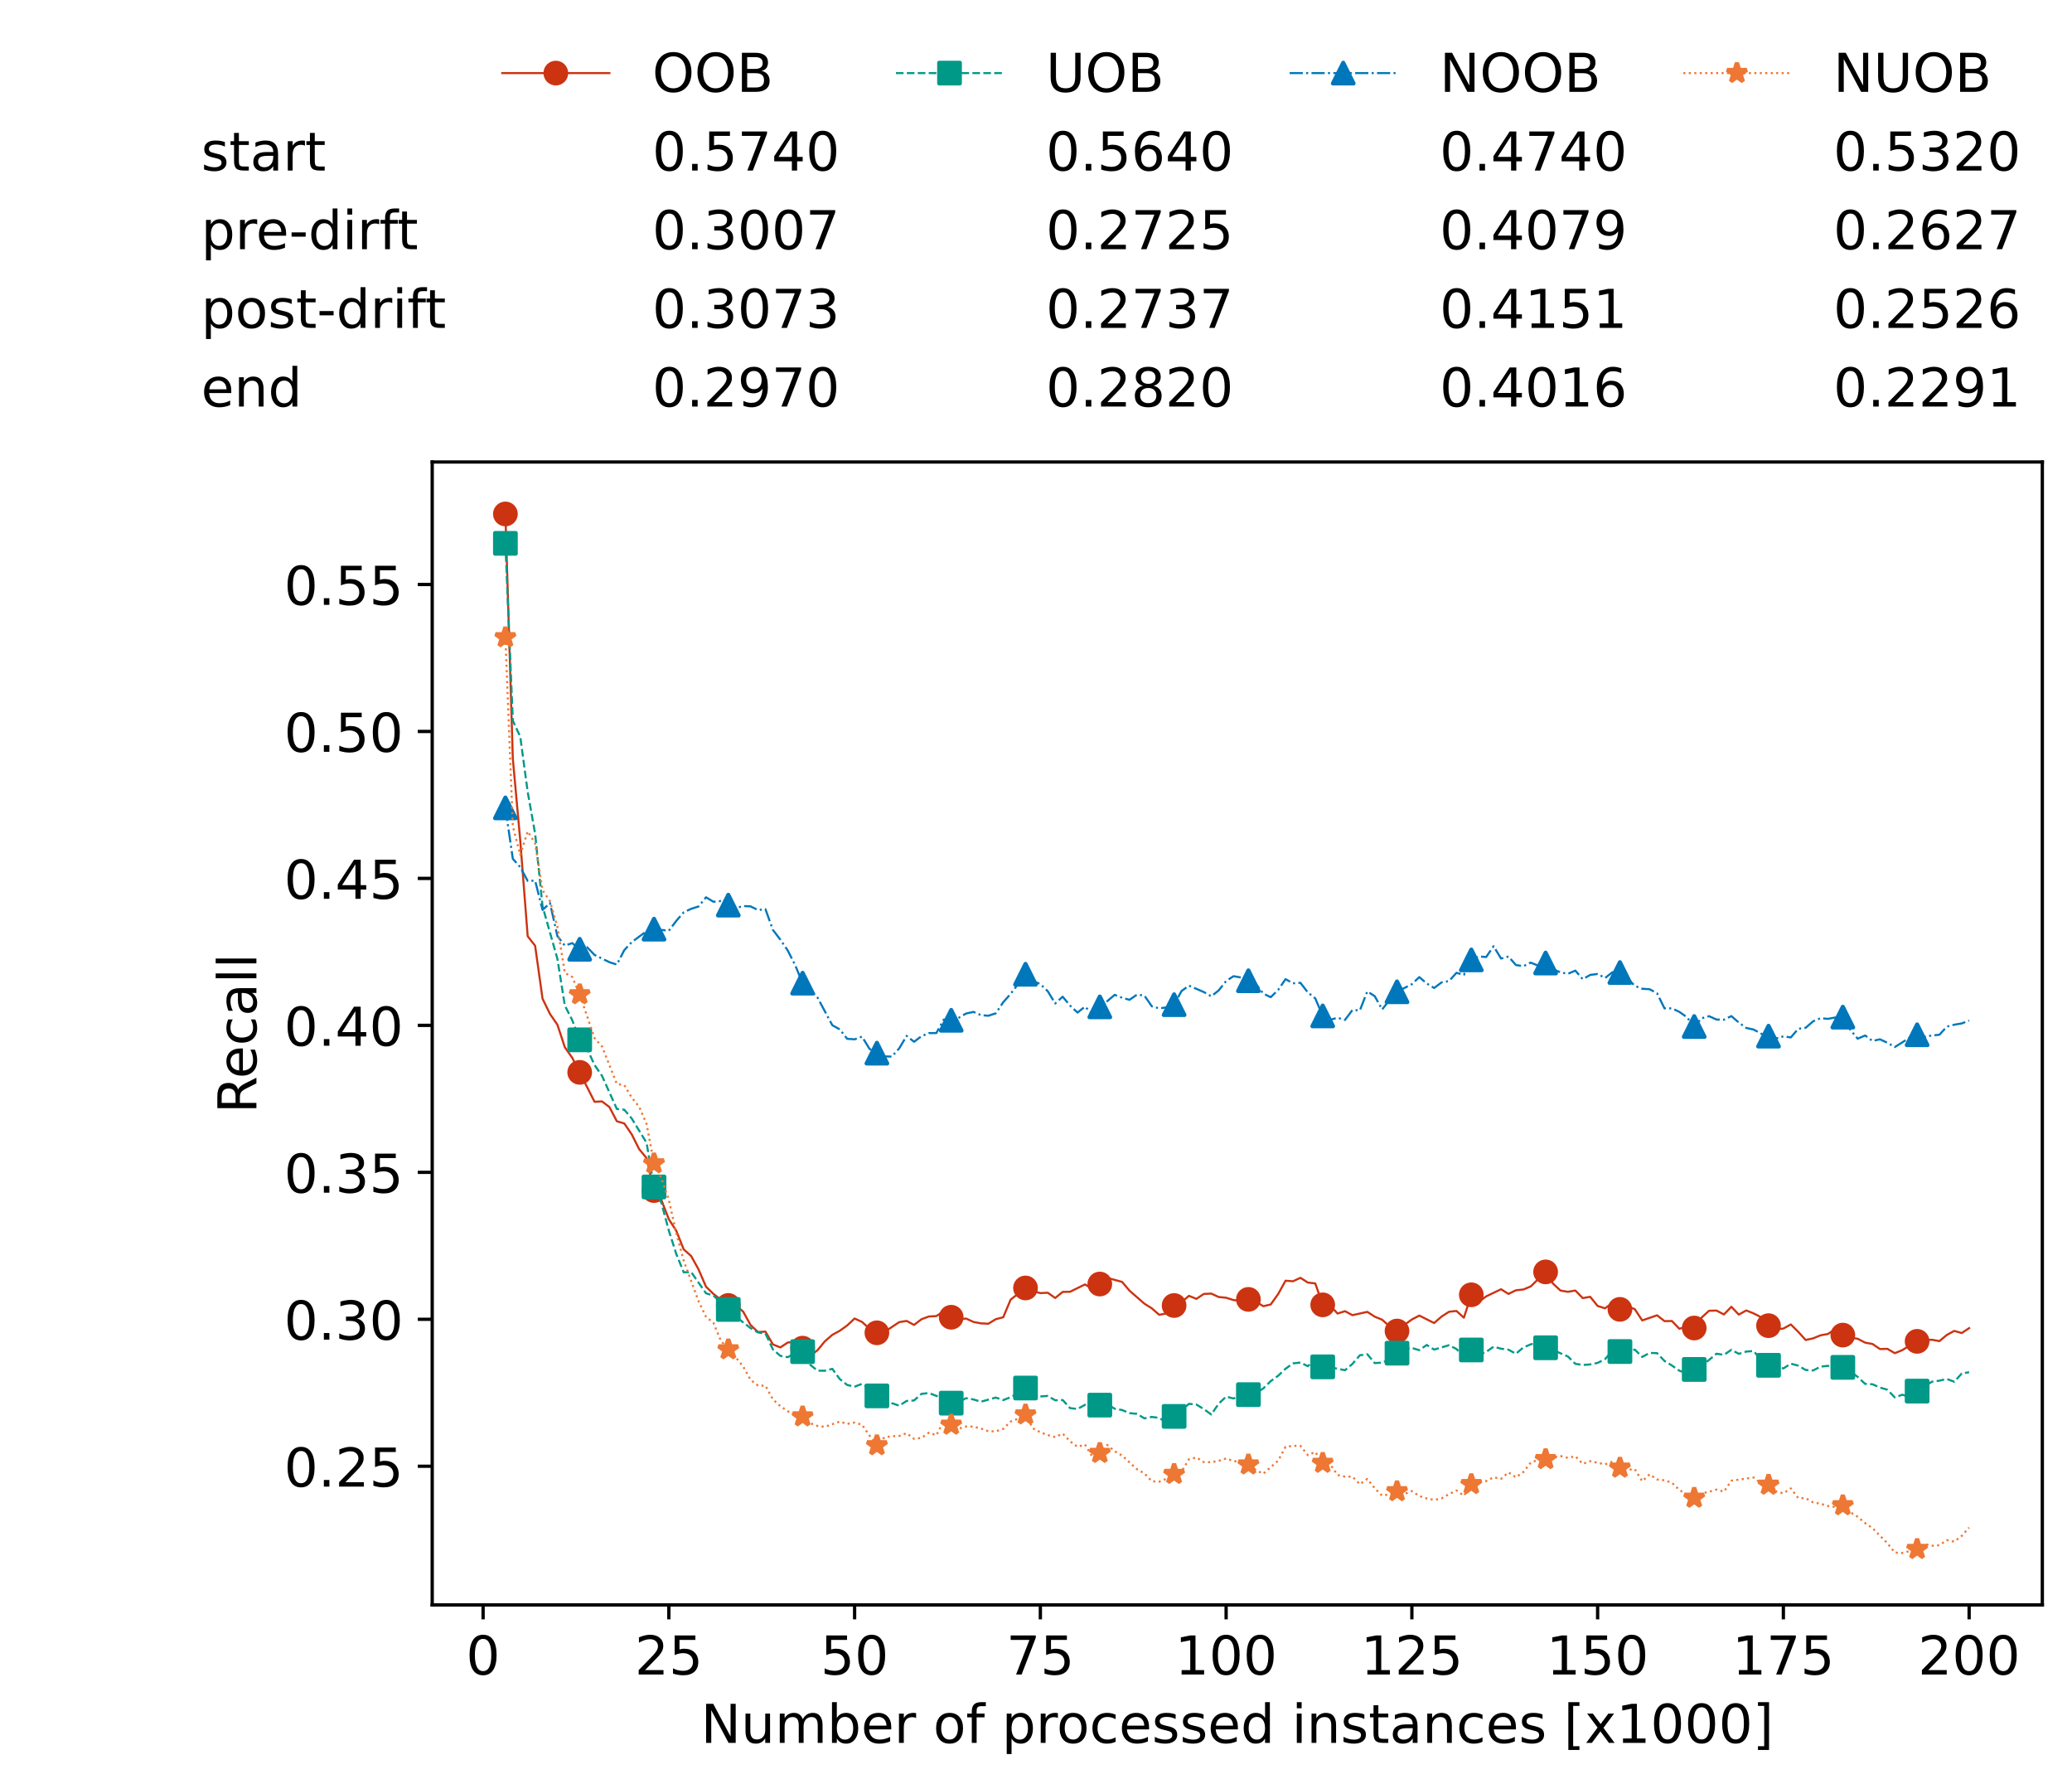 <?xml version="1.0" encoding="utf-8" standalone="no"?>
<!DOCTYPE svg PUBLIC "-//W3C//DTD SVG 1.1//EN"
  "http://www.w3.org/Graphics/SVG/1.1/DTD/svg11.dtd">
<!-- Created with matplotlib (https://matplotlib.org/) -->
<svg height="432.615pt" version="1.1" viewBox="0 0 502.65 432.615" width="502.65pt" xmlns="http://www.w3.org/2000/svg" xmlns:xlink="http://www.w3.org/1999/xlink">
 <defs>
  <style type="text/css">*{stroke-linecap:butt;stroke-linejoin:round;}</style>
 </defs>
 <g id="figure_1">
  <g id="patch_1">
   <path d="M 0 432.615 
L 502.65 432.615 
L 502.65 0 
L 0 0 
z
" style="fill:#ffffff;"/>
  </g>
  <g id="axes_1">
   <g id="patch_2">
    <path d="M 104.85 389.252 
L 495.45 389.252 
L 495.45 112.052 
L 104.85 112.052 
z
" style="fill:#ffffff;"/>
   </g>
   <g id="matplotlib.axis_1">
    <g id="xtick_1">
     <g id="line2d_1">
      <defs>
       <path d="M 0 0 
L 0 3.5 
" id="m7627cbd6f3" style="stroke:#000000;stroke-width:0.8;"/>
      </defs>
      <g>
       <use style="stroke:#000000;stroke-width:0.8;" x="117.197" xlink:href="#m7627cbd6f3" y="389.252"/>
      </g>
     </g>
     <g id="text_1">
      <!-- 0 -->
      <g transform="translate(113.061 406.13)scale(0.13 -0.13)">
       <defs>
        <path d="M 31.781 66.406 
Q 24.172 66.406 20.328 58.906 
Q 16.5 51.422 16.5 36.375 
Q 16.5 21.391 20.328 13.891 
Q 24.172 6.391 31.781 6.391 
Q 39.453 6.391 43.281 13.891 
Q 47.125 21.391 47.125 36.375 
Q 47.125 51.422 43.281 58.906 
Q 39.453 66.406 31.781 66.406 
z
M 31.781 74.219 
Q 44.047 74.219 50.516 64.516 
Q 56.984 54.828 56.984 36.375 
Q 56.984 17.969 50.516 8.266 
Q 44.047 -1.422 31.781 -1.422 
Q 19.531 -1.422 13.062 8.266 
Q 6.594 17.969 6.594 36.375 
Q 6.594 54.828 13.062 64.516 
Q 19.531 74.219 31.781 74.219 
z
" id="DejaVuSans-48"/>
       </defs>
       <use xlink:href="#DejaVuSans-48"/>
      </g>
     </g>
    </g>
    <g id="xtick_2">
     <g id="line2d_2">
      <g>
       <use style="stroke:#000000;stroke-width:0.8;" x="162.259" xlink:href="#m7627cbd6f3" y="389.252"/>
      </g>
     </g>
     <g id="text_2">
      <!-- 25 -->
      <g transform="translate(153.988 406.13)scale(0.13 -0.13)">
       <defs>
        <path d="M 19.188 8.297 
L 53.609 8.297 
L 53.609 0 
L 7.328 0 
L 7.328 8.297 
Q 12.938 14.109 22.625 23.891 
Q 32.328 33.688 34.812 36.531 
Q 39.547 41.844 41.422 45.531 
Q 43.312 49.219 43.312 52.781 
Q 43.312 58.594 39.234 62.25 
Q 35.156 65.922 28.609 65.922 
Q 23.969 65.922 18.812 64.312 
Q 13.672 62.703 7.812 59.422 
L 7.812 69.391 
Q 13.766 71.781 18.938 73 
Q 24.125 74.219 28.422 74.219 
Q 39.75 74.219 46.484 68.547 
Q 53.219 62.891 53.219 53.422 
Q 53.219 48.922 51.531 44.891 
Q 49.859 40.875 45.406 35.406 
Q 44.188 33.984 37.641 27.219 
Q 31.109 20.453 19.188 8.297 
z
" id="DejaVuSans-50"/>
        <path d="M 10.797 72.906 
L 49.516 72.906 
L 49.516 64.594 
L 19.828 64.594 
L 19.828 46.734 
Q 21.969 47.469 24.109 47.828 
Q 26.266 48.188 28.422 48.188 
Q 40.625 48.188 47.75 41.5 
Q 54.891 34.812 54.891 23.391 
Q 54.891 11.625 47.562 5.094 
Q 40.234 -1.422 26.906 -1.422 
Q 22.312 -1.422 17.547 -0.641 
Q 12.797 0.141 7.719 1.703 
L 7.719 11.625 
Q 12.109 9.234 16.797 8.062 
Q 21.484 6.891 26.703 6.891 
Q 35.156 6.891 40.078 11.328 
Q 45.016 15.766 45.016 23.391 
Q 45.016 31 40.078 35.438 
Q 35.156 39.891 26.703 39.891 
Q 22.75 39.891 18.812 39.016 
Q 14.891 38.141 10.797 36.281 
z
" id="DejaVuSans-53"/>
       </defs>
       <use xlink:href="#DejaVuSans-50"/>
       <use x="63.623" xlink:href="#DejaVuSans-53"/>
      </g>
     </g>
    </g>
    <g id="xtick_3">
     <g id="line2d_3">
      <g>
       <use style="stroke:#000000;stroke-width:0.8;" x="207.322" xlink:href="#m7627cbd6f3" y="389.252"/>
      </g>
     </g>
     <g id="text_3">
      <!-- 50 -->
      <g transform="translate(199.05 406.13)scale(0.13 -0.13)">
       <use xlink:href="#DejaVuSans-53"/>
       <use x="63.623" xlink:href="#DejaVuSans-48"/>
      </g>
     </g>
    </g>
    <g id="xtick_4">
     <g id="line2d_4">
      <g>
       <use style="stroke:#000000;stroke-width:0.8;" x="252.384" xlink:href="#m7627cbd6f3" y="389.252"/>
      </g>
     </g>
     <g id="text_4">
      <!-- 75 -->
      <g transform="translate(244.113 406.13)scale(0.13 -0.13)">
       <defs>
        <path d="M 8.203 72.906 
L 55.078 72.906 
L 55.078 68.703 
L 28.609 0 
L 18.312 0 
L 43.219 64.594 
L 8.203 64.594 
z
" id="DejaVuSans-55"/>
       </defs>
       <use xlink:href="#DejaVuSans-55"/>
       <use x="63.623" xlink:href="#DejaVuSans-53"/>
      </g>
     </g>
    </g>
    <g id="xtick_5">
     <g id="line2d_5">
      <g>
       <use style="stroke:#000000;stroke-width:0.8;" x="297.446" xlink:href="#m7627cbd6f3" y="389.252"/>
      </g>
     </g>
     <g id="text_5">
      <!-- 100 -->
      <g transform="translate(285.039 406.13)scale(0.13 -0.13)">
       <defs>
        <path d="M 12.406 8.297 
L 28.516 8.297 
L 28.516 63.922 
L 10.984 60.406 
L 10.984 69.391 
L 28.422 72.906 
L 38.281 72.906 
L 38.281 8.297 
L 54.391 8.297 
L 54.391 0 
L 12.406 0 
z
" id="DejaVuSans-49"/>
       </defs>
       <use xlink:href="#DejaVuSans-49"/>
       <use x="63.623" xlink:href="#DejaVuSans-48"/>
       <use x="127.246" xlink:href="#DejaVuSans-48"/>
      </g>
     </g>
    </g>
    <g id="xtick_6">
     <g id="line2d_6">
      <g>
       <use style="stroke:#000000;stroke-width:0.8;" x="342.509" xlink:href="#m7627cbd6f3" y="389.252"/>
      </g>
     </g>
     <g id="text_6">
      <!-- 125 -->
      <g transform="translate(330.102 406.13)scale(0.13 -0.13)">
       <use xlink:href="#DejaVuSans-49"/>
       <use x="63.623" xlink:href="#DejaVuSans-50"/>
       <use x="127.246" xlink:href="#DejaVuSans-53"/>
      </g>
     </g>
    </g>
    <g id="xtick_7">
     <g id="line2d_7">
      <g>
       <use style="stroke:#000000;stroke-width:0.8;" x="387.571" xlink:href="#m7627cbd6f3" y="389.252"/>
      </g>
     </g>
     <g id="text_7">
      <!-- 150 -->
      <g transform="translate(375.164 406.13)scale(0.13 -0.13)">
       <use xlink:href="#DejaVuSans-49"/>
       <use x="63.623" xlink:href="#DejaVuSans-53"/>
       <use x="127.246" xlink:href="#DejaVuSans-48"/>
      </g>
     </g>
    </g>
    <g id="xtick_8">
     <g id="line2d_8">
      <g>
       <use style="stroke:#000000;stroke-width:0.8;" x="432.633" xlink:href="#m7627cbd6f3" y="389.252"/>
      </g>
     </g>
     <g id="text_8">
      <!-- 175 -->
      <g transform="translate(420.226 406.13)scale(0.13 -0.13)">
       <use xlink:href="#DejaVuSans-49"/>
       <use x="63.623" xlink:href="#DejaVuSans-55"/>
       <use x="127.246" xlink:href="#DejaVuSans-53"/>
      </g>
     </g>
    </g>
    <g id="xtick_9">
     <g id="line2d_9">
      <g>
       <use style="stroke:#000000;stroke-width:0.8;" x="477.695" xlink:href="#m7627cbd6f3" y="389.252"/>
      </g>
     </g>
     <g id="text_9">
      <!-- 200 -->
      <g transform="translate(465.289 406.13)scale(0.13 -0.13)">
       <use xlink:href="#DejaVuSans-50"/>
       <use x="63.623" xlink:href="#DejaVuSans-48"/>
       <use x="127.246" xlink:href="#DejaVuSans-48"/>
      </g>
     </g>
    </g>
    <g id="text_10">
     <!-- Number of processed instances [x1000] -->
     <g transform="translate(170.025 422.711)scale(0.13 -0.13)">
      <defs>
       <path d="M 9.812 72.906 
L 23.094 72.906 
L 55.422 11.922 
L 55.422 72.906 
L 64.984 72.906 
L 64.984 0 
L 51.703 0 
L 19.391 60.984 
L 19.391 0 
L 9.812 0 
z
" id="DejaVuSans-78"/>
       <path d="M 8.5 21.578 
L 8.5 54.688 
L 17.484 54.688 
L 17.484 21.922 
Q 17.484 14.156 20.5 10.266 
Q 23.531 6.391 29.594 6.391 
Q 36.859 6.391 41.078 11.031 
Q 45.312 15.672 45.312 23.688 
L 45.312 54.688 
L 54.297 54.688 
L 54.297 0 
L 45.312 0 
L 45.312 8.406 
Q 42.047 3.422 37.719 1 
Q 33.406 -1.422 27.688 -1.422 
Q 18.266 -1.422 13.375 4.438 
Q 8.5 10.297 8.5 21.578 
z
M 31.109 56 
z
" id="DejaVuSans-117"/>
       <path d="M 52 44.188 
Q 55.375 50.25 60.062 53.125 
Q 64.75 56 71.094 56 
Q 79.641 56 84.281 50.016 
Q 88.922 44.047 88.922 33.016 
L 88.922 0 
L 79.891 0 
L 79.891 32.719 
Q 79.891 40.578 77.094 44.375 
Q 74.312 48.188 68.609 48.188 
Q 61.625 48.188 57.562 43.547 
Q 53.516 38.922 53.516 30.906 
L 53.516 0 
L 44.484 0 
L 44.484 32.719 
Q 44.484 40.625 41.703 44.406 
Q 38.922 48.188 33.109 48.188 
Q 26.219 48.188 22.156 43.531 
Q 18.109 38.875 18.109 30.906 
L 18.109 0 
L 9.078 0 
L 9.078 54.688 
L 18.109 54.688 
L 18.109 46.188 
Q 21.188 51.219 25.484 53.609 
Q 29.781 56 35.688 56 
Q 41.656 56 45.828 52.969 
Q 50 49.953 52 44.188 
z
" id="DejaVuSans-109"/>
       <path d="M 48.688 27.297 
Q 48.688 37.203 44.609 42.844 
Q 40.531 48.484 33.406 48.484 
Q 26.266 48.484 22.188 42.844 
Q 18.109 37.203 18.109 27.297 
Q 18.109 17.391 22.188 11.75 
Q 26.266 6.109 33.406 6.109 
Q 40.531 6.109 44.609 11.75 
Q 48.688 17.391 48.688 27.297 
z
M 18.109 46.391 
Q 20.953 51.266 25.266 53.625 
Q 29.594 56 35.594 56 
Q 45.562 56 51.781 48.094 
Q 58.016 40.188 58.016 27.297 
Q 58.016 14.406 51.781 6.484 
Q 45.562 -1.422 35.594 -1.422 
Q 29.594 -1.422 25.266 0.953 
Q 20.953 3.328 18.109 8.203 
L 18.109 0 
L 9.078 0 
L 9.078 75.984 
L 18.109 75.984 
z
" id="DejaVuSans-98"/>
       <path d="M 56.203 29.594 
L 56.203 25.203 
L 14.891 25.203 
Q 15.484 15.922 20.484 11.062 
Q 25.484 6.203 34.422 6.203 
Q 39.594 6.203 44.453 7.469 
Q 49.312 8.734 54.109 11.281 
L 54.109 2.781 
Q 49.266 0.734 44.188 -0.344 
Q 39.109 -1.422 33.891 -1.422 
Q 20.797 -1.422 13.156 6.188 
Q 5.516 13.812 5.516 26.812 
Q 5.516 40.234 12.766 48.109 
Q 20.016 56 32.328 56 
Q 43.359 56 49.781 48.891 
Q 56.203 41.797 56.203 29.594 
z
M 47.219 32.234 
Q 47.125 39.594 43.094 43.984 
Q 39.062 48.391 32.422 48.391 
Q 24.906 48.391 20.391 44.141 
Q 15.875 39.891 15.188 32.172 
z
" id="DejaVuSans-101"/>
       <path d="M 41.109 46.297 
Q 39.594 47.172 37.812 47.578 
Q 36.031 48 33.891 48 
Q 26.266 48 22.188 43.047 
Q 18.109 38.094 18.109 28.812 
L 18.109 0 
L 9.078 0 
L 9.078 54.688 
L 18.109 54.688 
L 18.109 46.188 
Q 20.953 51.172 25.484 53.578 
Q 30.031 56 36.531 56 
Q 37.453 56 38.578 55.875 
Q 39.703 55.766 41.062 55.516 
z
" id="DejaVuSans-114"/>
       <path id="DejaVuSans-32"/>
       <path d="M 30.609 48.391 
Q 23.391 48.391 19.188 42.75 
Q 14.984 37.109 14.984 27.297 
Q 14.984 17.484 19.156 11.844 
Q 23.344 6.203 30.609 6.203 
Q 37.797 6.203 41.984 11.859 
Q 46.188 17.531 46.188 27.297 
Q 46.188 37.016 41.984 42.703 
Q 37.797 48.391 30.609 48.391 
z
M 30.609 56 
Q 42.328 56 49.016 48.375 
Q 55.719 40.766 55.719 27.297 
Q 55.719 13.875 49.016 6.219 
Q 42.328 -1.422 30.609 -1.422 
Q 18.844 -1.422 12.172 6.219 
Q 5.516 13.875 5.516 27.297 
Q 5.516 40.766 12.172 48.375 
Q 18.844 56 30.609 56 
z
" id="DejaVuSans-111"/>
       <path d="M 37.109 75.984 
L 37.109 68.5 
L 28.516 68.5 
Q 23.688 68.5 21.797 66.547 
Q 19.922 64.594 19.922 59.516 
L 19.922 54.688 
L 34.719 54.688 
L 34.719 47.703 
L 19.922 47.703 
L 19.922 0 
L 10.891 0 
L 10.891 47.703 
L 2.297 47.703 
L 2.297 54.688 
L 10.891 54.688 
L 10.891 58.5 
Q 10.891 67.625 15.141 71.797 
Q 19.391 75.984 28.609 75.984 
z
" id="DejaVuSans-102"/>
       <path d="M 18.109 8.203 
L 18.109 -20.797 
L 9.078 -20.797 
L 9.078 54.688 
L 18.109 54.688 
L 18.109 46.391 
Q 20.953 51.266 25.266 53.625 
Q 29.594 56 35.594 56 
Q 45.562 56 51.781 48.094 
Q 58.016 40.188 58.016 27.297 
Q 58.016 14.406 51.781 6.484 
Q 45.562 -1.422 35.594 -1.422 
Q 29.594 -1.422 25.266 0.953 
Q 20.953 3.328 18.109 8.203 
z
M 48.688 27.297 
Q 48.688 37.203 44.609 42.844 
Q 40.531 48.484 33.406 48.484 
Q 26.266 48.484 22.188 42.844 
Q 18.109 37.203 18.109 27.297 
Q 18.109 17.391 22.188 11.75 
Q 26.266 6.109 33.406 6.109 
Q 40.531 6.109 44.609 11.75 
Q 48.688 17.391 48.688 27.297 
z
" id="DejaVuSans-112"/>
       <path d="M 48.781 52.594 
L 48.781 44.188 
Q 44.969 46.297 41.141 47.344 
Q 37.312 48.391 33.406 48.391 
Q 24.656 48.391 19.812 42.844 
Q 14.984 37.312 14.984 27.297 
Q 14.984 17.281 19.812 11.734 
Q 24.656 6.203 33.406 6.203 
Q 37.312 6.203 41.141 7.25 
Q 44.969 8.297 48.781 10.406 
L 48.781 2.094 
Q 45.016 0.344 40.984 -0.531 
Q 36.969 -1.422 32.422 -1.422 
Q 20.062 -1.422 12.781 6.344 
Q 5.516 14.109 5.516 27.297 
Q 5.516 40.672 12.859 48.328 
Q 20.219 56 33.016 56 
Q 37.156 56 41.109 55.141 
Q 45.062 54.297 48.781 52.594 
z
" id="DejaVuSans-99"/>
       <path d="M 44.281 53.078 
L 44.281 44.578 
Q 40.484 46.531 36.375 47.5 
Q 32.281 48.484 27.875 48.484 
Q 21.188 48.484 17.844 46.438 
Q 14.5 44.391 14.5 40.281 
Q 14.5 37.156 16.891 35.375 
Q 19.281 33.594 26.516 31.984 
L 29.594 31.297 
Q 39.156 29.25 43.188 25.516 
Q 47.219 21.781 47.219 15.094 
Q 47.219 7.469 41.188 3.016 
Q 35.156 -1.422 24.609 -1.422 
Q 20.219 -1.422 15.453 -0.562 
Q 10.688 0.297 5.422 2 
L 5.422 11.281 
Q 10.406 8.688 15.234 7.391 
Q 20.062 6.109 24.812 6.109 
Q 31.156 6.109 34.562 8.281 
Q 37.984 10.453 37.984 14.406 
Q 37.984 18.062 35.516 20.016 
Q 33.062 21.969 24.703 23.781 
L 21.578 24.516 
Q 13.234 26.266 9.516 29.906 
Q 5.812 33.547 5.812 39.891 
Q 5.812 47.609 11.281 51.797 
Q 16.75 56 26.812 56 
Q 31.781 56 36.172 55.266 
Q 40.578 54.547 44.281 53.078 
z
" id="DejaVuSans-115"/>
       <path d="M 45.406 46.391 
L 45.406 75.984 
L 54.391 75.984 
L 54.391 0 
L 45.406 0 
L 45.406 8.203 
Q 42.578 3.328 38.25 0.953 
Q 33.938 -1.422 27.875 -1.422 
Q 17.969 -1.422 11.734 6.484 
Q 5.516 14.406 5.516 27.297 
Q 5.516 40.188 11.734 48.094 
Q 17.969 56 27.875 56 
Q 33.938 56 38.25 53.625 
Q 42.578 51.266 45.406 46.391 
z
M 14.797 27.297 
Q 14.797 17.391 18.875 11.75 
Q 22.953 6.109 30.078 6.109 
Q 37.203 6.109 41.297 11.75 
Q 45.406 17.391 45.406 27.297 
Q 45.406 37.203 41.297 42.844 
Q 37.203 48.484 30.078 48.484 
Q 22.953 48.484 18.875 42.844 
Q 14.797 37.203 14.797 27.297 
z
" id="DejaVuSans-100"/>
       <path d="M 9.422 54.688 
L 18.406 54.688 
L 18.406 0 
L 9.422 0 
z
M 9.422 75.984 
L 18.406 75.984 
L 18.406 64.594 
L 9.422 64.594 
z
" id="DejaVuSans-105"/>
       <path d="M 54.891 33.016 
L 54.891 0 
L 45.906 0 
L 45.906 32.719 
Q 45.906 40.484 42.875 44.328 
Q 39.844 48.188 33.797 48.188 
Q 26.516 48.188 22.312 43.547 
Q 18.109 38.922 18.109 30.906 
L 18.109 0 
L 9.078 0 
L 9.078 54.688 
L 18.109 54.688 
L 18.109 46.188 
Q 21.344 51.125 25.703 53.562 
Q 30.078 56 35.797 56 
Q 45.219 56 50.047 50.172 
Q 54.891 44.344 54.891 33.016 
z
" id="DejaVuSans-110"/>
       <path d="M 18.312 70.219 
L 18.312 54.688 
L 36.812 54.688 
L 36.812 47.703 
L 18.312 47.703 
L 18.312 18.016 
Q 18.312 11.328 20.141 9.422 
Q 21.969 7.516 27.594 7.516 
L 36.812 7.516 
L 36.812 0 
L 27.594 0 
Q 17.188 0 13.234 3.875 
Q 9.281 7.766 9.281 18.016 
L 9.281 47.703 
L 2.688 47.703 
L 2.688 54.688 
L 9.281 54.688 
L 9.281 70.219 
z
" id="DejaVuSans-116"/>
       <path d="M 34.281 27.484 
Q 23.391 27.484 19.188 25 
Q 14.984 22.516 14.984 16.5 
Q 14.984 11.719 18.141 8.906 
Q 21.297 6.109 26.703 6.109 
Q 34.188 6.109 38.703 11.406 
Q 43.219 16.703 43.219 25.484 
L 43.219 27.484 
z
M 52.203 31.203 
L 52.203 0 
L 43.219 0 
L 43.219 8.297 
Q 40.141 3.328 35.547 0.953 
Q 30.953 -1.422 24.312 -1.422 
Q 15.922 -1.422 10.953 3.297 
Q 6 8.016 6 15.922 
Q 6 25.141 12.172 29.828 
Q 18.359 34.516 30.609 34.516 
L 43.219 34.516 
L 43.219 35.406 
Q 43.219 41.609 39.141 45 
Q 35.062 48.391 27.688 48.391 
Q 23 48.391 18.547 47.266 
Q 14.109 46.141 10.016 43.891 
L 10.016 52.203 
Q 14.938 54.109 19.578 55.047 
Q 24.219 56 28.609 56 
Q 40.484 56 46.344 49.844 
Q 52.203 43.703 52.203 31.203 
z
" id="DejaVuSans-97"/>
       <path d="M 8.594 75.984 
L 29.297 75.984 
L 29.297 69 
L 17.578 69 
L 17.578 -6.203 
L 29.297 -6.203 
L 29.297 -13.188 
L 8.594 -13.188 
z
" id="DejaVuSans-91"/>
       <path d="M 54.891 54.688 
L 35.109 28.078 
L 55.906 0 
L 45.312 0 
L 29.391 21.484 
L 13.484 0 
L 2.875 0 
L 24.125 28.609 
L 4.688 54.688 
L 15.281 54.688 
L 29.781 35.203 
L 44.281 54.688 
z
" id="DejaVuSans-120"/>
       <path d="M 30.422 75.984 
L 30.422 -13.188 
L 9.719 -13.188 
L 9.719 -6.203 
L 21.391 -6.203 
L 21.391 69 
L 9.719 69 
L 9.719 75.984 
z
" id="DejaVuSans-93"/>
      </defs>
      <use xlink:href="#DejaVuSans-78"/>
      <use x="74.805" xlink:href="#DejaVuSans-117"/>
      <use x="138.184" xlink:href="#DejaVuSans-109"/>
      <use x="235.596" xlink:href="#DejaVuSans-98"/>
      <use x="299.072" xlink:href="#DejaVuSans-101"/>
      <use x="360.596" xlink:href="#DejaVuSans-114"/>
      <use x="401.709" xlink:href="#DejaVuSans-32"/>
      <use x="433.496" xlink:href="#DejaVuSans-111"/>
      <use x="494.678" xlink:href="#DejaVuSans-102"/>
      <use x="529.883" xlink:href="#DejaVuSans-32"/>
      <use x="561.67" xlink:href="#DejaVuSans-112"/>
      <use x="625.146" xlink:href="#DejaVuSans-114"/>
      <use x="664.01" xlink:href="#DejaVuSans-111"/>
      <use x="725.191" xlink:href="#DejaVuSans-99"/>
      <use x="780.172" xlink:href="#DejaVuSans-101"/>
      <use x="841.695" xlink:href="#DejaVuSans-115"/>
      <use x="893.795" xlink:href="#DejaVuSans-115"/>
      <use x="945.895" xlink:href="#DejaVuSans-101"/>
      <use x="1007.418" xlink:href="#DejaVuSans-100"/>
      <use x="1070.895" xlink:href="#DejaVuSans-32"/>
      <use x="1102.682" xlink:href="#DejaVuSans-105"/>
      <use x="1130.465" xlink:href="#DejaVuSans-110"/>
      <use x="1193.844" xlink:href="#DejaVuSans-115"/>
      <use x="1245.943" xlink:href="#DejaVuSans-116"/>
      <use x="1285.152" xlink:href="#DejaVuSans-97"/>
      <use x="1346.432" xlink:href="#DejaVuSans-110"/>
      <use x="1409.811" xlink:href="#DejaVuSans-99"/>
      <use x="1464.791" xlink:href="#DejaVuSans-101"/>
      <use x="1526.314" xlink:href="#DejaVuSans-115"/>
      <use x="1578.414" xlink:href="#DejaVuSans-32"/>
      <use x="1610.201" xlink:href="#DejaVuSans-91"/>
      <use x="1649.215" xlink:href="#DejaVuSans-120"/>
      <use x="1708.395" xlink:href="#DejaVuSans-49"/>
      <use x="1772.018" xlink:href="#DejaVuSans-48"/>
      <use x="1835.641" xlink:href="#DejaVuSans-48"/>
      <use x="1899.264" xlink:href="#DejaVuSans-48"/>
      <use x="1962.887" xlink:href="#DejaVuSans-93"/>
     </g>
    </g>
   </g>
   <g id="matplotlib.axis_2">
    <g id="ytick_1">
     <g id="line2d_10">
      <defs>
       <path d="M 0 0 
L -3.5 0 
" id="mc101f51e48" style="stroke:#000000;stroke-width:0.8;"/>
      </defs>
      <g>
       <use style="stroke:#000000;stroke-width:0.8;" x="104.85" xlink:href="#mc101f51e48" y="355.617"/>
      </g>
     </g>
     <g id="text_11">
      <!-- 0.25 -->
      <g transform="translate(68.905 360.556)scale(0.13 -0.13)">
       <defs>
        <path d="M 10.688 12.406 
L 21 12.406 
L 21 0 
L 10.688 0 
z
" id="DejaVuSans-46"/>
       </defs>
       <use xlink:href="#DejaVuSans-48"/>
       <use x="63.623" xlink:href="#DejaVuSans-46"/>
       <use x="95.41" xlink:href="#DejaVuSans-50"/>
       <use x="159.033" xlink:href="#DejaVuSans-53"/>
      </g>
     </g>
    </g>
    <g id="ytick_2">
     <g id="line2d_11">
      <g>
       <use style="stroke:#000000;stroke-width:0.8;" x="104.85" xlink:href="#mc101f51e48" y="319.974"/>
      </g>
     </g>
     <g id="text_12">
      <!-- 0.30 -->
      <g transform="translate(68.905 324.913)scale(0.13 -0.13)">
       <defs>
        <path d="M 40.578 39.312 
Q 47.656 37.797 51.625 33 
Q 55.609 28.219 55.609 21.188 
Q 55.609 10.406 48.188 4.484 
Q 40.766 -1.422 27.094 -1.422 
Q 22.516 -1.422 17.656 -0.516 
Q 12.797 0.391 7.625 2.203 
L 7.625 11.719 
Q 11.719 9.328 16.594 8.109 
Q 21.484 6.891 26.812 6.891 
Q 36.078 6.891 40.938 10.547 
Q 45.797 14.203 45.797 21.188 
Q 45.797 27.641 41.281 31.266 
Q 36.766 34.906 28.719 34.906 
L 20.219 34.906 
L 20.219 43.016 
L 29.109 43.016 
Q 36.375 43.016 40.234 45.922 
Q 44.094 48.828 44.094 54.297 
Q 44.094 59.906 40.109 62.906 
Q 36.141 65.922 28.719 65.922 
Q 24.656 65.922 20.016 65.031 
Q 15.375 64.156 9.812 62.312 
L 9.812 71.094 
Q 15.438 72.656 20.344 73.438 
Q 25.25 74.219 29.594 74.219 
Q 40.828 74.219 47.359 69.109 
Q 53.906 64.016 53.906 55.328 
Q 53.906 49.266 50.438 45.094 
Q 46.969 40.922 40.578 39.312 
z
" id="DejaVuSans-51"/>
       </defs>
       <use xlink:href="#DejaVuSans-48"/>
       <use x="63.623" xlink:href="#DejaVuSans-46"/>
       <use x="95.41" xlink:href="#DejaVuSans-51"/>
       <use x="159.033" xlink:href="#DejaVuSans-48"/>
      </g>
     </g>
    </g>
    <g id="ytick_3">
     <g id="line2d_12">
      <g>
       <use style="stroke:#000000;stroke-width:0.8;" x="104.85" xlink:href="#mc101f51e48" y="284.331"/>
      </g>
     </g>
     <g id="text_13">
      <!-- 0.35 -->
      <g transform="translate(68.905 289.27)scale(0.13 -0.13)">
       <use xlink:href="#DejaVuSans-48"/>
       <use x="63.623" xlink:href="#DejaVuSans-46"/>
       <use x="95.41" xlink:href="#DejaVuSans-51"/>
       <use x="159.033" xlink:href="#DejaVuSans-53"/>
      </g>
     </g>
    </g>
    <g id="ytick_4">
     <g id="line2d_13">
      <g>
       <use style="stroke:#000000;stroke-width:0.8;" x="104.85" xlink:href="#mc101f51e48" y="248.688"/>
      </g>
     </g>
     <g id="text_14">
      <!-- 0.40 -->
      <g transform="translate(68.905 253.627)scale(0.13 -0.13)">
       <defs>
        <path d="M 37.797 64.312 
L 12.891 25.391 
L 37.797 25.391 
z
M 35.203 72.906 
L 47.609 72.906 
L 47.609 25.391 
L 58.016 25.391 
L 58.016 17.188 
L 47.609 17.188 
L 47.609 0 
L 37.797 0 
L 37.797 17.188 
L 4.891 17.188 
L 4.891 26.703 
z
" id="DejaVuSans-52"/>
       </defs>
       <use xlink:href="#DejaVuSans-48"/>
       <use x="63.623" xlink:href="#DejaVuSans-46"/>
       <use x="95.41" xlink:href="#DejaVuSans-52"/>
       <use x="159.033" xlink:href="#DejaVuSans-48"/>
      </g>
     </g>
    </g>
    <g id="ytick_5">
     <g id="line2d_14">
      <g>
       <use style="stroke:#000000;stroke-width:0.8;" x="104.85" xlink:href="#mc101f51e48" y="213.046"/>
      </g>
     </g>
     <g id="text_15">
      <!-- 0.45 -->
      <g transform="translate(68.905 217.985)scale(0.13 -0.13)">
       <use xlink:href="#DejaVuSans-48"/>
       <use x="63.623" xlink:href="#DejaVuSans-46"/>
       <use x="95.41" xlink:href="#DejaVuSans-52"/>
       <use x="159.033" xlink:href="#DejaVuSans-53"/>
      </g>
     </g>
    </g>
    <g id="ytick_6">
     <g id="line2d_15">
      <g>
       <use style="stroke:#000000;stroke-width:0.8;" x="104.85" xlink:href="#mc101f51e48" y="177.403"/>
      </g>
     </g>
     <g id="text_16">
      <!-- 0.50 -->
      <g transform="translate(68.905 182.342)scale(0.13 -0.13)">
       <use xlink:href="#DejaVuSans-48"/>
       <use x="63.623" xlink:href="#DejaVuSans-46"/>
       <use x="95.41" xlink:href="#DejaVuSans-53"/>
       <use x="159.033" xlink:href="#DejaVuSans-48"/>
      </g>
     </g>
    </g>
    <g id="ytick_7">
     <g id="line2d_16">
      <g>
       <use style="stroke:#000000;stroke-width:0.8;" x="104.85" xlink:href="#mc101f51e48" y="141.76"/>
      </g>
     </g>
     <g id="text_17">
      <!-- 0.55 -->
      <g transform="translate(68.905 146.699)scale(0.13 -0.13)">
       <use xlink:href="#DejaVuSans-48"/>
       <use x="63.623" xlink:href="#DejaVuSans-46"/>
       <use x="95.41" xlink:href="#DejaVuSans-53"/>
       <use x="159.033" xlink:href="#DejaVuSans-53"/>
      </g>
     </g>
    </g>
    <g id="text_18">
     <!-- Recall -->
     <g transform="translate(62.201 270.044)rotate(-90)scale(0.13 -0.13)">
      <defs>
       <path d="M 44.391 34.188 
Q 47.562 33.109 50.562 29.594 
Q 53.562 26.078 56.594 19.922 
L 66.609 0 
L 56 0 
L 46.688 18.703 
Q 43.062 26.031 39.672 28.422 
Q 36.281 30.812 30.422 30.812 
L 19.672 30.812 
L 19.672 0 
L 9.812 0 
L 9.812 72.906 
L 32.078 72.906 
Q 44.578 72.906 50.734 67.672 
Q 56.891 62.453 56.891 51.906 
Q 56.891 45.016 53.688 40.469 
Q 50.484 35.938 44.391 34.188 
z
M 19.672 64.797 
L 19.672 38.922 
L 32.078 38.922 
Q 39.203 38.922 42.844 42.219 
Q 46.484 45.516 46.484 51.906 
Q 46.484 58.297 42.844 61.547 
Q 39.203 64.797 32.078 64.797 
z
" id="DejaVuSans-82"/>
       <path d="M 9.422 75.984 
L 18.406 75.984 
L 18.406 0 
L 9.422 0 
z
" id="DejaVuSans-108"/>
      </defs>
      <use xlink:href="#DejaVuSans-82"/>
      <use x="64.982" xlink:href="#DejaVuSans-101"/>
      <use x="126.506" xlink:href="#DejaVuSans-99"/>
      <use x="181.486" xlink:href="#DejaVuSans-97"/>
      <use x="242.766" xlink:href="#DejaVuSans-108"/>
      <use x="270.549" xlink:href="#DejaVuSans-108"/>
     </g>
    </g>
   </g>
   <g id="line2d_17"/>
   <g id="line2d_18"/>
   <g id="line2d_19"/>
   <g id="line2d_20"/>
   <g id="line2d_21"/>
   <g id="line2d_22">
    <path clip-path="url(#pa785647c33)" d="M 122.605 124.652 
L 124.407 183.977 
L 126.21 203.874 
L 128.012 227.075 
L 129.815 229.373 
L 131.617 242.218 
L 133.419 245.914 
L 135.222 248.531 
L 137.024 253.992 
L 138.827 256.567 
L 144.234 267.222 
L 146.037 267.134 
L 147.839 268.493 
L 149.642 271.945 
L 151.444 272.474 
L 153.247 275.113 
L 155.049 278.698 
L 156.852 280.876 
L 158.654 288.75 
L 160.457 291.094 
L 162.259 295.717 
L 164.062 298.515 
L 165.864 303.024 
L 167.667 304.629 
L 169.469 307.896 
L 171.272 312.062 
L 173.074 313.816 
L 176.679 316.617 
L 178.482 316.552 
L 180.284 318.112 
L 182.087 321.373 
L 183.889 323.07 
L 185.692 322.957 
L 187.494 326.063 
L 189.297 326.798 
L 191.099 325.614 
L 192.902 325.424 
L 194.704 326.976 
L 196.507 328.849 
L 198.309 327.493 
L 200.112 325.304 
L 201.914 323.747 
L 203.717 322.757 
L 205.519 321.469 
L 207.322 319.785 
L 209.124 320.614 
L 210.927 322.259 
L 212.729 323.25 
L 214.532 323.065 
L 218.137 320.665 
L 219.939 320.368 
L 221.742 321.342 
L 223.544 319.958 
L 225.347 319.291 
L 227.149 319.2 
L 228.952 317.991 
L 230.754 319.475 
L 232.557 320.022 
L 234.359 319.788 
L 236.162 320.617 
L 237.964 320.956 
L 239.767 321.053 
L 241.569 319.945 
L 243.372 319.484 
L 245.174 315.2 
L 248.779 312.377 
L 250.581 313.16 
L 252.384 313.619 
L 254.186 313.533 
L 255.989 314.81 
L 257.791 313.335 
L 259.594 313.296 
L 263.199 311.517 
L 265.001 312.582 
L 266.804 311.423 
L 268.606 309.923 
L 272.211 310.902 
L 274.014 313.04 
L 277.619 316.181 
L 279.421 317.315 
L 281.224 318.893 
L 283.026 318.528 
L 284.829 316.627 
L 286.631 315.796 
L 288.434 314.286 
L 290.236 315.018 
L 292.039 313.828 
L 293.841 313.739 
L 295.644 314.569 
L 297.446 314.746 
L 299.249 315.309 
L 301.051 315.507 
L 302.854 315.148 
L 304.656 315.698 
L 306.459 316.797 
L 308.261 316.383 
L 310.064 313.862 
L 311.866 310.615 
L 313.669 310.751 
L 315.471 309.915 
L 317.274 311.066 
L 319.076 311.275 
L 320.879 316.472 
L 322.681 316.647 
L 324.484 318.579 
L 326.286 318.003 
L 328.089 318.978 
L 331.694 318.17 
L 333.496 319.335 
L 335.299 320.074 
L 337.101 321.703 
L 338.904 322.821 
L 340.706 321.306 
L 342.509 320.021 
L 344.311 319.071 
L 347.916 320.882 
L 349.719 319.301 
L 351.521 318.151 
L 353.324 317.952 
L 355.126 319.586 
L 356.928 314.032 
L 358.731 315.761 
L 360.533 314.414 
L 364.138 312.686 
L 365.941 313.817 
L 367.743 312.937 
L 369.546 312.747 
L 371.348 312.001 
L 374.953 308.477 
L 376.756 311.326 
L 378.558 312.999 
L 380.361 313.307 
L 382.163 312.996 
L 383.966 314.834 
L 385.768 314.515 
L 387.571 316.743 
L 389.373 317.31 
L 391.176 315.99 
L 392.978 317.566 
L 394.781 316.831 
L 396.583 317.511 
L 398.386 320.248 
L 401.991 319.004 
L 403.793 320.417 
L 405.596 320.392 
L 407.398 322.275 
L 409.201 321.721 
L 411.003 322.09 
L 412.806 319.539 
L 414.608 317.903 
L 416.411 317.858 
L 418.213 318.798 
L 420.016 316.94 
L 421.818 318.84 
L 423.621 317.829 
L 425.423 318.551 
L 427.226 319.469 
L 429.028 321.518 
L 430.831 322.392 
L 432.633 322.22 
L 434.436 321.22 
L 436.238 323.011 
L 438.041 324.996 
L 439.843 324.597 
L 441.646 323.863 
L 443.448 323.534 
L 445.251 322.316 
L 447.053 323.806 
L 448.856 324.432 
L 450.658 324.69 
L 452.461 325.632 
L 454.263 325.964 
L 456.066 327.192 
L 457.868 327.143 
L 459.671 328.193 
L 461.473 327.463 
L 463.276 326.312 
L 465.078 325.323 
L 466.881 325.024 
L 468.683 324.934 
L 470.485 325.265 
L 472.288 323.767 
L 474.09 322.787 
L 475.893 323.309 
L 477.695 322.121 
L 477.695 322.121 
" style="fill:none;stroke:#cc3311;stroke-linecap:square;stroke-width:0.5;"/>
    <defs>
     <path d="M 0 2.5 
C 0.663 2.5 1.299 2.237 1.768 1.768 
C 2.237 1.299 2.5 0.663 2.5 0 
C 2.5 -0.663 2.237 -1.299 1.768 -1.768 
C 1.299 -2.237 0.663 -2.5 0 -2.5 
C -0.663 -2.5 -1.299 -2.237 -1.768 -1.768 
C -2.237 -1.299 -2.5 -0.663 -2.5 0 
C -2.5 0.663 -2.237 1.299 -1.768 1.768 
C -1.299 2.237 -0.663 2.5 0 2.5 
z
" id="m0044feaec7" style="stroke:#cc3311;"/>
    </defs>
    <g clip-path="url(#pa785647c33)">
     <use style="fill:#cc3311;stroke:#cc3311;" x="122.605" xlink:href="#m0044feaec7" y="124.652"/>
     <use style="fill:#cc3311;stroke:#cc3311;" x="140.629" xlink:href="#m0044feaec7" y="260.082"/>
     <use style="fill:#cc3311;stroke:#cc3311;" x="158.654" xlink:href="#m0044feaec7" y="288.75"/>
     <use style="fill:#cc3311;stroke:#cc3311;" x="176.679" xlink:href="#m0044feaec7" y="316.617"/>
     <use style="fill:#cc3311;stroke:#cc3311;" x="194.704" xlink:href="#m0044feaec7" y="326.976"/>
     <use style="fill:#cc3311;stroke:#cc3311;" x="212.729" xlink:href="#m0044feaec7" y="323.25"/>
     <use style="fill:#cc3311;stroke:#cc3311;" x="230.754" xlink:href="#m0044feaec7" y="319.475"/>
     <use style="fill:#cc3311;stroke:#cc3311;" x="248.779" xlink:href="#m0044feaec7" y="312.377"/>
     <use style="fill:#cc3311;stroke:#cc3311;" x="266.804" xlink:href="#m0044feaec7" y="311.423"/>
     <use style="fill:#cc3311;stroke:#cc3311;" x="284.829" xlink:href="#m0044feaec7" y="316.627"/>
     <use style="fill:#cc3311;stroke:#cc3311;" x="302.854" xlink:href="#m0044feaec7" y="315.148"/>
     <use style="fill:#cc3311;stroke:#cc3311;" x="320.879" xlink:href="#m0044feaec7" y="316.472"/>
     <use style="fill:#cc3311;stroke:#cc3311;" x="338.904" xlink:href="#m0044feaec7" y="322.821"/>
     <use style="fill:#cc3311;stroke:#cc3311;" x="356.928" xlink:href="#m0044feaec7" y="314.032"/>
     <use style="fill:#cc3311;stroke:#cc3311;" x="374.953" xlink:href="#m0044feaec7" y="308.477"/>
     <use style="fill:#cc3311;stroke:#cc3311;" x="392.978" xlink:href="#m0044feaec7" y="317.566"/>
     <use style="fill:#cc3311;stroke:#cc3311;" x="411.003" xlink:href="#m0044feaec7" y="322.09"/>
     <use style="fill:#cc3311;stroke:#cc3311;" x="429.028" xlink:href="#m0044feaec7" y="321.518"/>
     <use style="fill:#cc3311;stroke:#cc3311;" x="447.053" xlink:href="#m0044feaec7" y="323.806"/>
     <use style="fill:#cc3311;stroke:#cc3311;" x="465.078" xlink:href="#m0044feaec7" y="325.323"/>
    </g>
   </g>
   <g id="line2d_23"/>
   <g id="line2d_24"/>
   <g id="line2d_25"/>
   <g id="line2d_26"/>
   <g id="line2d_27">
    <path clip-path="url(#pa785647c33)" d="M 122.605 131.78 
L 124.407 174.787 
L 126.21 178.681 
L 128.012 192.044 
L 129.815 202.192 
L 131.617 219.799 
L 135.222 232.551 
L 137.024 243.862 
L 138.827 247.45 
L 140.629 252.195 
L 142.432 254.367 
L 144.234 258.303 
L 146.037 260.913 
L 149.642 268.96 
L 151.444 269.142 
L 153.247 271.267 
L 156.852 277.157 
L 158.654 287.876 
L 160.457 291.774 
L 162.259 298.49 
L 164.062 304.145 
L 165.864 308.584 
L 167.667 308.515 
L 171.272 313.667 
L 173.074 314.221 
L 176.679 317.587 
L 178.482 319.324 
L 182.087 322.122 
L 183.889 323.167 
L 185.692 323.422 
L 187.494 327.267 
L 189.297 328.837 
L 191.099 329.166 
L 192.902 328.199 
L 194.704 327.823 
L 196.507 330.964 
L 198.309 332.438 
L 200.112 332.448 
L 201.914 331.992 
L 203.717 334.468 
L 205.519 335.9 
L 207.322 336.318 
L 209.124 335.629 
L 210.927 336.693 
L 212.729 338.55 
L 214.532 339.138 
L 216.334 340.299 
L 218.137 340.939 
L 219.939 339.776 
L 221.742 339.662 
L 223.544 338.055 
L 225.347 337.86 
L 228.952 339.227 
L 230.754 340.312 
L 232.557 340.048 
L 234.359 339.114 
L 236.162 339.418 
L 237.964 339.966 
L 241.569 338.958 
L 243.372 339.575 
L 245.174 338.865 
L 246.976 337.92 
L 248.779 336.646 
L 250.581 338.154 
L 252.384 338.686 
L 254.186 338.563 
L 255.989 339.622 
L 257.791 339.556 
L 259.594 341.514 
L 261.396 341.733 
L 263.199 340.721 
L 265.001 341.532 
L 266.804 340.792 
L 268.606 340.553 
L 270.409 341.666 
L 272.211 341.979 
L 274.014 342.734 
L 275.816 342.904 
L 277.619 343.999 
L 279.421 343.657 
L 281.224 343.881 
L 283.026 345.073 
L 288.434 340.478 
L 290.236 340.651 
L 292.039 341.754 
L 293.841 343.066 
L 295.644 340.443 
L 297.446 338.727 
L 299.249 339.185 
L 301.051 338.395 
L 302.854 338.252 
L 304.656 337.904 
L 306.459 336.74 
L 308.261 334.98 
L 310.064 333.673 
L 311.866 331.965 
L 313.669 330.672 
L 315.471 330.463 
L 317.274 331.358 
L 319.076 329.644 
L 320.879 331.508 
L 322.681 331.596 
L 326.286 332.327 
L 328.089 330.799 
L 329.891 328.701 
L 331.694 328.437 
L 333.496 330.598 
L 335.299 330.484 
L 337.101 329.726 
L 338.904 328.19 
L 340.706 327.174 
L 342.509 326.929 
L 344.311 327.462 
L 346.114 326.199 
L 347.916 327.319 
L 351.521 326.26 
L 353.324 327.179 
L 355.126 329.031 
L 356.928 327.412 
L 358.731 328.632 
L 360.533 327.877 
L 362.336 326.622 
L 364.138 327.101 
L 365.941 327.345 
L 367.743 328.337 
L 369.546 326.809 
L 371.348 326.052 
L 373.151 325.522 
L 374.953 326.882 
L 376.756 327.438 
L 380.361 328.995 
L 382.163 330.772 
L 383.966 331.052 
L 385.768 330.921 
L 387.571 330.549 
L 389.373 329.644 
L 391.176 327.576 
L 392.978 327.797 
L 394.781 327.739 
L 396.583 327.319 
L 398.386 329.105 
L 400.188 328.121 
L 401.991 328.182 
L 403.793 330.077 
L 405.596 331.187 
L 407.398 332.439 
L 409.201 333.036 
L 412.806 331.321 
L 416.411 328.322 
L 418.213 328.598 
L 420.016 327.372 
L 421.818 328.35 
L 423.621 327.805 
L 425.423 327.665 
L 427.226 329.853 
L 429.028 331.132 
L 430.831 331.249 
L 432.633 331.892 
L 434.436 330.732 
L 436.238 331.217 
L 438.041 332.267 
L 439.843 332.388 
L 441.646 331.456 
L 443.448 331.264 
L 445.251 331.871 
L 447.053 331.631 
L 448.856 332.587 
L 450.658 333.95 
L 452.461 335.637 
L 454.263 335.737 
L 456.066 336.539 
L 457.868 337.059 
L 459.671 338.928 
L 461.473 338.264 
L 463.276 338.816 
L 465.078 337.393 
L 468.683 335.101 
L 470.485 334.864 
L 472.288 334.443 
L 474.09 335.127 
L 475.893 333.136 
L 477.695 332.802 
L 477.695 332.802 
" style="fill:none;stroke:#009988;stroke-dasharray:1.85,0.8;stroke-dashoffset:0;stroke-width:0.5;"/>
    <defs>
     <path d="M -2.5 2.5 
L 2.5 2.5 
L 2.5 -2.5 
L -2.5 -2.5 
z
" id="m5bd08e9870" style="stroke:#009988;stroke-linejoin:miter;"/>
    </defs>
    <g clip-path="url(#pa785647c33)">
     <use style="fill:#009988;stroke:#009988;stroke-linejoin:miter;" x="122.605" xlink:href="#m5bd08e9870" y="131.78"/>
     <use style="fill:#009988;stroke:#009988;stroke-linejoin:miter;" x="140.629" xlink:href="#m5bd08e9870" y="252.195"/>
     <use style="fill:#009988;stroke:#009988;stroke-linejoin:miter;" x="158.654" xlink:href="#m5bd08e9870" y="287.876"/>
     <use style="fill:#009988;stroke:#009988;stroke-linejoin:miter;" x="176.679" xlink:href="#m5bd08e9870" y="317.587"/>
     <use style="fill:#009988;stroke:#009988;stroke-linejoin:miter;" x="194.704" xlink:href="#m5bd08e9870" y="327.823"/>
     <use style="fill:#009988;stroke:#009988;stroke-linejoin:miter;" x="212.729" xlink:href="#m5bd08e9870" y="338.55"/>
     <use style="fill:#009988;stroke:#009988;stroke-linejoin:miter;" x="230.754" xlink:href="#m5bd08e9870" y="340.312"/>
     <use style="fill:#009988;stroke:#009988;stroke-linejoin:miter;" x="248.779" xlink:href="#m5bd08e9870" y="336.646"/>
     <use style="fill:#009988;stroke:#009988;stroke-linejoin:miter;" x="266.804" xlink:href="#m5bd08e9870" y="340.792"/>
     <use style="fill:#009988;stroke:#009988;stroke-linejoin:miter;" x="284.829" xlink:href="#m5bd08e9870" y="343.523"/>
     <use style="fill:#009988;stroke:#009988;stroke-linejoin:miter;" x="302.854" xlink:href="#m5bd08e9870" y="338.252"/>
     <use style="fill:#009988;stroke:#009988;stroke-linejoin:miter;" x="320.879" xlink:href="#m5bd08e9870" y="331.508"/>
     <use style="fill:#009988;stroke:#009988;stroke-linejoin:miter;" x="338.904" xlink:href="#m5bd08e9870" y="328.19"/>
     <use style="fill:#009988;stroke:#009988;stroke-linejoin:miter;" x="356.928" xlink:href="#m5bd08e9870" y="327.412"/>
     <use style="fill:#009988;stroke:#009988;stroke-linejoin:miter;" x="374.953" xlink:href="#m5bd08e9870" y="326.882"/>
     <use style="fill:#009988;stroke:#009988;stroke-linejoin:miter;" x="392.978" xlink:href="#m5bd08e9870" y="327.797"/>
     <use style="fill:#009988;stroke:#009988;stroke-linejoin:miter;" x="411.003" xlink:href="#m5bd08e9870" y="332.139"/>
     <use style="fill:#009988;stroke:#009988;stroke-linejoin:miter;" x="429.028" xlink:href="#m5bd08e9870" y="331.132"/>
     <use style="fill:#009988;stroke:#009988;stroke-linejoin:miter;" x="447.053" xlink:href="#m5bd08e9870" y="331.631"/>
     <use style="fill:#009988;stroke:#009988;stroke-linejoin:miter;" x="465.078" xlink:href="#m5bd08e9870" y="337.393"/>
    </g>
   </g>
   <g id="line2d_28"/>
   <g id="line2d_29"/>
   <g id="line2d_30"/>
   <g id="line2d_31"/>
   <g id="line2d_32">
    <path clip-path="url(#pa785647c33)" d="M 122.605 195.937 
L 124.407 208.283 
L 126.21 210.312 
L 128.012 213.662 
L 129.815 213.581 
L 131.617 220.687 
L 133.419 219.023 
L 135.222 227.034 
L 137.024 229.343 
L 138.827 228.736 
L 140.629 230.229 
L 142.432 229.741 
L 144.234 231.606 
L 147.839 233.36 
L 149.642 233.943 
L 151.444 230.443 
L 153.247 228.506 
L 156.852 225.841 
L 158.654 225.35 
L 162.259 225.727 
L 164.062 223.337 
L 165.864 221.261 
L 167.667 220.424 
L 169.469 219.845 
L 171.272 217.62 
L 173.074 218.704 
L 174.877 218.535 
L 176.679 219.523 
L 178.482 220.249 
L 180.284 219.748 
L 182.087 219.832 
L 183.889 220.721 
L 185.692 220.502 
L 187.494 225.53 
L 189.297 227.884 
L 191.099 230.526 
L 192.902 234.078 
L 194.704 238.451 
L 196.507 240.06 
L 198.309 241.919 
L 201.914 248.656 
L 203.717 249.654 
L 205.519 251.944 
L 207.322 252.071 
L 209.124 251.414 
L 210.927 254.377 
L 212.729 255.422 
L 214.532 256.206 
L 216.334 256.264 
L 218.137 254.27 
L 219.939 251.238 
L 221.742 252.666 
L 223.544 251.307 
L 225.347 250.569 
L 227.149 250.548 
L 228.952 247.276 
L 230.754 247.46 
L 232.557 246.861 
L 234.359 245.816 
L 236.162 245.423 
L 237.964 246.2 
L 239.767 246.355 
L 241.569 245.765 
L 243.372 243.082 
L 245.174 241.044 
L 248.779 236.283 
L 250.581 237.891 
L 252.384 238.686 
L 254.186 240.415 
L 255.989 243.383 
L 257.791 241.728 
L 259.594 243.895 
L 261.396 245.588 
L 263.199 244.149 
L 265.001 245.885 
L 266.804 244.198 
L 268.606 242.817 
L 270.409 241.285 
L 272.211 241.991 
L 274.014 242.486 
L 275.816 241.237 
L 277.619 241.458 
L 279.421 244.065 
L 281.224 244.564 
L 283.026 244.322 
L 284.829 243.666 
L 286.631 240.357 
L 288.434 239.051 
L 292.039 240.607 
L 293.841 241.638 
L 295.644 240.214 
L 297.446 237.928 
L 299.249 236.761 
L 301.051 237.073 
L 304.656 238.649 
L 306.459 240.972 
L 308.261 241.851 
L 310.064 240.099 
L 311.866 237.475 
L 313.669 238.485 
L 315.471 238.367 
L 317.274 240.702 
L 319.076 242.147 
L 320.879 246.39 
L 322.681 247.33 
L 324.484 246.846 
L 326.286 247.368 
L 328.089 244.967 
L 329.891 245.055 
L 331.694 240.449 
L 333.496 241.6 
L 335.299 244.837 
L 337.101 242.49 
L 338.904 240.541 
L 342.509 238.697 
L 344.311 236.979 
L 346.114 238.524 
L 347.916 239.62 
L 349.719 238.263 
L 351.521 237.942 
L 353.324 235.943 
L 355.126 236.419 
L 356.928 232.809 
L 358.731 231.975 
L 360.533 232.109 
L 362.336 229.479 
L 364.138 232.477 
L 365.941 231.99 
L 367.743 234.045 
L 369.546 234.345 
L 371.348 233.474 
L 373.151 234.203 
L 374.953 233.561 
L 376.756 235.09 
L 378.558 235.828 
L 380.361 236.19 
L 382.163 235.406 
L 383.966 237.492 
L 385.768 236.447 
L 387.571 236.224 
L 389.373 237.203 
L 391.176 235.792 
L 392.978 235.876 
L 394.781 237.261 
L 396.583 239.101 
L 398.386 239.813 
L 400.188 239.919 
L 401.991 240.909 
L 403.793 244.567 
L 405.596 244.562 
L 407.398 245.414 
L 409.201 246.681 
L 411.003 248.962 
L 412.806 246.963 
L 414.608 246.457 
L 416.411 247.276 
L 418.213 247.32 
L 420.016 246.433 
L 421.818 248.002 
L 423.621 249.309 
L 425.423 249.704 
L 427.226 250.692 
L 430.831 251.866 
L 432.633 251.35 
L 434.436 251.612 
L 436.238 249.528 
L 438.041 249.277 
L 439.843 247.705 
L 441.646 246.948 
L 443.448 247.109 
L 445.251 246.774 
L 447.053 246.684 
L 448.856 249.742 
L 450.658 251.923 
L 452.461 251.143 
L 454.263 252.471 
L 456.066 252.062 
L 457.868 252.913 
L 459.671 253.942 
L 463.276 251.673 
L 465.078 250.969 
L 466.881 251.48 
L 468.683 251.134 
L 470.485 250.966 
L 472.288 248.991 
L 474.09 248.526 
L 475.893 248.22 
L 477.695 247.518 
L 477.695 247.518 
" style="fill:none;stroke:#0077bb;stroke-dasharray:3.2,0.8,0.5,0.8;stroke-dashoffset:0;stroke-width:0.5;"/>
    <defs>
     <path d="M 0 -2.5 
L -2.5 2.5 
L 2.5 2.5 
z
" id="mf8c7c925dd" style="stroke:#0077bb;stroke-linejoin:miter;"/>
    </defs>
    <g clip-path="url(#pa785647c33)">
     <use style="fill:#0077bb;stroke:#0077bb;stroke-linejoin:miter;" x="122.605" xlink:href="#mf8c7c925dd" y="195.937"/>
     <use style="fill:#0077bb;stroke:#0077bb;stroke-linejoin:miter;" x="140.629" xlink:href="#mf8c7c925dd" y="230.229"/>
     <use style="fill:#0077bb;stroke:#0077bb;stroke-linejoin:miter;" x="158.654" xlink:href="#mf8c7c925dd" y="225.35"/>
     <use style="fill:#0077bb;stroke:#0077bb;stroke-linejoin:miter;" x="176.679" xlink:href="#mf8c7c925dd" y="219.523"/>
     <use style="fill:#0077bb;stroke:#0077bb;stroke-linejoin:miter;" x="194.704" xlink:href="#mf8c7c925dd" y="238.451"/>
     <use style="fill:#0077bb;stroke:#0077bb;stroke-linejoin:miter;" x="212.729" xlink:href="#mf8c7c925dd" y="255.422"/>
     <use style="fill:#0077bb;stroke:#0077bb;stroke-linejoin:miter;" x="230.754" xlink:href="#mf8c7c925dd" y="247.46"/>
     <use style="fill:#0077bb;stroke:#0077bb;stroke-linejoin:miter;" x="248.779" xlink:href="#mf8c7c925dd" y="236.283"/>
     <use style="fill:#0077bb;stroke:#0077bb;stroke-linejoin:miter;" x="266.804" xlink:href="#mf8c7c925dd" y="244.198"/>
     <use style="fill:#0077bb;stroke:#0077bb;stroke-linejoin:miter;" x="284.829" xlink:href="#mf8c7c925dd" y="243.666"/>
     <use style="fill:#0077bb;stroke:#0077bb;stroke-linejoin:miter;" x="302.854" xlink:href="#mf8c7c925dd" y="237.863"/>
     <use style="fill:#0077bb;stroke:#0077bb;stroke-linejoin:miter;" x="320.879" xlink:href="#mf8c7c925dd" y="246.39"/>
     <use style="fill:#0077bb;stroke:#0077bb;stroke-linejoin:miter;" x="338.904" xlink:href="#mf8c7c925dd" y="240.541"/>
     <use style="fill:#0077bb;stroke:#0077bb;stroke-linejoin:miter;" x="356.928" xlink:href="#mf8c7c925dd" y="232.809"/>
     <use style="fill:#0077bb;stroke:#0077bb;stroke-linejoin:miter;" x="374.953" xlink:href="#mf8c7c925dd" y="233.561"/>
     <use style="fill:#0077bb;stroke:#0077bb;stroke-linejoin:miter;" x="392.978" xlink:href="#mf8c7c925dd" y="235.876"/>
     <use style="fill:#0077bb;stroke:#0077bb;stroke-linejoin:miter;" x="411.003" xlink:href="#mf8c7c925dd" y="248.962"/>
     <use style="fill:#0077bb;stroke:#0077bb;stroke-linejoin:miter;" x="429.028" xlink:href="#mf8c7c925dd" y="251.302"/>
     <use style="fill:#0077bb;stroke:#0077bb;stroke-linejoin:miter;" x="447.053" xlink:href="#mf8c7c925dd" y="246.684"/>
     <use style="fill:#0077bb;stroke:#0077bb;stroke-linejoin:miter;" x="465.078" xlink:href="#mf8c7c925dd" y="250.969"/>
    </g>
   </g>
   <g id="line2d_33"/>
   <g id="line2d_34"/>
   <g id="line2d_35"/>
   <g id="line2d_36"/>
   <g id="line2d_37">
    <path clip-path="url(#pa785647c33)" d="M 122.605 154.592 
L 124.407 200.365 
L 126.21 207.358 
L 128.012 201.624 
L 129.815 204.513 
L 131.617 215.921 
L 133.419 218.553 
L 135.222 224.759 
L 137.024 235.958 
L 138.827 236.949 
L 140.629 241.176 
L 144.234 251.784 
L 146.037 253.78 
L 149.642 262.9 
L 151.444 263.177 
L 153.247 266.177 
L 155.049 268.416 
L 156.852 272.599 
L 158.654 282.177 
L 160.457 285.772 
L 162.259 291.023 
L 164.062 299.138 
L 165.864 305.761 
L 169.469 315.6 
L 171.272 319.358 
L 173.074 320.844 
L 174.877 325.162 
L 176.679 327.294 
L 178.482 329.187 
L 180.284 331.422 
L 182.087 334.672 
L 183.889 336.046 
L 185.692 336.078 
L 187.494 339.406 
L 189.297 341.036 
L 191.099 342.265 
L 192.902 343.085 
L 194.704 343.558 
L 196.507 345.143 
L 198.309 345.84 
L 200.112 346.057 
L 203.717 344.781 
L 205.519 345.353 
L 207.322 345.024 
L 209.124 345.539 
L 210.927 348.155 
L 212.729 350.556 
L 214.532 348.625 
L 216.334 348.331 
L 218.137 348.272 
L 219.939 347.601 
L 221.742 348.968 
L 223.544 348.747 
L 225.347 347.475 
L 227.149 348.1 
L 228.952 344.608 
L 232.557 346.487 
L 234.359 345.979 
L 236.162 346.001 
L 237.964 346.471 
L 239.767 347.129 
L 241.569 347.156 
L 243.372 346.546 
L 245.174 344.775 
L 246.976 344.066 
L 248.779 343.089 
L 250.581 346.431 
L 252.384 347.374 
L 254.186 348.054 
L 255.989 348.564 
L 257.791 347.697 
L 259.594 349.559 
L 261.396 350.914 
L 263.199 350.342 
L 265.001 353.315 
L 266.804 352.421 
L 268.606 350.448 
L 270.409 351.985 
L 272.211 353.013 
L 275.816 356.336 
L 277.619 357.345 
L 279.421 359.255 
L 281.224 359.361 
L 283.026 358.643 
L 284.829 357.512 
L 286.631 356.904 
L 288.434 353.926 
L 290.236 353.488 
L 292.039 354.605 
L 293.841 354.638 
L 295.644 354.306 
L 297.446 353.731 
L 299.249 354.358 
L 301.051 354.573 
L 302.854 355.22 
L 304.656 356.557 
L 306.459 357.433 
L 310.064 354.266 
L 311.866 350.903 
L 313.669 350.67 
L 315.471 350.676 
L 317.274 352.921 
L 319.076 352.138 
L 320.879 354.827 
L 322.681 355.147 
L 324.484 357.737 
L 326.286 358.133 
L 328.089 358.132 
L 329.891 359.974 
L 331.694 358.692 
L 333.496 360.946 
L 335.299 362.76 
L 337.101 362.386 
L 338.904 361.703 
L 340.706 362.363 
L 342.509 361.631 
L 344.311 362.84 
L 346.114 363.426 
L 347.916 363.791 
L 349.719 363.402 
L 351.521 362.368 
L 353.324 361.492 
L 355.126 362.771 
L 356.928 359.974 
L 358.731 359.153 
L 360.533 359.212 
L 362.336 358.291 
L 364.138 358.665 
L 365.941 357.097 
L 367.743 358.306 
L 369.546 357.028 
L 371.348 354.72 
L 373.151 354.08 
L 374.953 353.922 
L 376.756 353.435 
L 378.558 353.14 
L 380.361 353.587 
L 382.163 353.193 
L 383.966 355.033 
L 385.768 354.39 
L 389.373 355.157 
L 391.176 354.504 
L 392.978 355.985 
L 394.781 356.488 
L 396.583 356.316 
L 398.386 359.247 
L 400.188 357.563 
L 401.991 358.814 
L 403.793 359.024 
L 405.596 359.622 
L 407.398 361.358 
L 409.201 362.453 
L 411.003 363.288 
L 412.806 362.187 
L 414.608 361.813 
L 416.411 361.278 
L 418.213 361.778 
L 420.016 359.122 
L 425.423 358.342 
L 427.226 359.799 
L 429.028 360.131 
L 430.831 361.703 
L 432.633 362.181 
L 434.436 360.987 
L 436.238 363.332 
L 438.041 363.368 
L 439.843 364.376 
L 441.646 364.708 
L 443.448 365.259 
L 445.251 365.496 
L 447.053 365.116 
L 448.856 366.763 
L 450.658 367.867 
L 452.461 369.408 
L 454.263 370.617 
L 457.868 374.301 
L 459.671 376.549 
L 461.473 376.652 
L 465.078 375.719 
L 466.881 374.474 
L 468.683 374.897 
L 470.485 374.754 
L 472.288 373.54 
L 474.09 373.888 
L 475.893 372.506 
L 477.695 370.492 
L 477.695 370.492 
" style="fill:none;stroke:#ee7733;stroke-dasharray:0.5,0.825;stroke-dashoffset:0;stroke-width:0.5;"/>
    <defs>
     <path d="M 0 -2.5 
L -0.561 -0.773 
L -2.378 -0.773 
L -0.908 0.295 
L -1.469 2.023 
L -0 0.955 
L 1.469 2.023 
L 0.908 0.295 
L 2.378 -0.773 
L 0.561 -0.773 
z
" id="m5f3f4f19f2" style="stroke:#ee7733;stroke-linejoin:bevel;"/>
    </defs>
    <g clip-path="url(#pa785647c33)">
     <use style="fill:#ee7733;stroke:#ee7733;stroke-linejoin:bevel;" x="122.605" xlink:href="#m5f3f4f19f2" y="154.592"/>
     <use style="fill:#ee7733;stroke:#ee7733;stroke-linejoin:bevel;" x="140.629" xlink:href="#m5f3f4f19f2" y="241.176"/>
     <use style="fill:#ee7733;stroke:#ee7733;stroke-linejoin:bevel;" x="158.654" xlink:href="#m5f3f4f19f2" y="282.177"/>
     <use style="fill:#ee7733;stroke:#ee7733;stroke-linejoin:bevel;" x="176.679" xlink:href="#m5f3f4f19f2" y="327.294"/>
     <use style="fill:#ee7733;stroke:#ee7733;stroke-linejoin:bevel;" x="194.704" xlink:href="#m5f3f4f19f2" y="343.558"/>
     <use style="fill:#ee7733;stroke:#ee7733;stroke-linejoin:bevel;" x="212.729" xlink:href="#m5f3f4f19f2" y="350.556"/>
     <use style="fill:#ee7733;stroke:#ee7733;stroke-linejoin:bevel;" x="230.754" xlink:href="#m5f3f4f19f2" y="345.574"/>
     <use style="fill:#ee7733;stroke:#ee7733;stroke-linejoin:bevel;" x="248.779" xlink:href="#m5f3f4f19f2" y="343.089"/>
     <use style="fill:#ee7733;stroke:#ee7733;stroke-linejoin:bevel;" x="266.804" xlink:href="#m5f3f4f19f2" y="352.421"/>
     <use style="fill:#ee7733;stroke:#ee7733;stroke-linejoin:bevel;" x="284.829" xlink:href="#m5f3f4f19f2" y="357.512"/>
     <use style="fill:#ee7733;stroke:#ee7733;stroke-linejoin:bevel;" x="302.854" xlink:href="#m5f3f4f19f2" y="355.22"/>
     <use style="fill:#ee7733;stroke:#ee7733;stroke-linejoin:bevel;" x="320.879" xlink:href="#m5f3f4f19f2" y="354.827"/>
     <use style="fill:#ee7733;stroke:#ee7733;stroke-linejoin:bevel;" x="338.904" xlink:href="#m5f3f4f19f2" y="361.703"/>
     <use style="fill:#ee7733;stroke:#ee7733;stroke-linejoin:bevel;" x="356.928" xlink:href="#m5f3f4f19f2" y="359.974"/>
     <use style="fill:#ee7733;stroke:#ee7733;stroke-linejoin:bevel;" x="374.953" xlink:href="#m5f3f4f19f2" y="353.922"/>
     <use style="fill:#ee7733;stroke:#ee7733;stroke-linejoin:bevel;" x="392.978" xlink:href="#m5f3f4f19f2" y="355.985"/>
     <use style="fill:#ee7733;stroke:#ee7733;stroke-linejoin:bevel;" x="411.003" xlink:href="#m5f3f4f19f2" y="363.288"/>
     <use style="fill:#ee7733;stroke:#ee7733;stroke-linejoin:bevel;" x="429.028" xlink:href="#m5f3f4f19f2" y="360.131"/>
     <use style="fill:#ee7733;stroke:#ee7733;stroke-linejoin:bevel;" x="447.053" xlink:href="#m5f3f4f19f2" y="365.116"/>
     <use style="fill:#ee7733;stroke:#ee7733;stroke-linejoin:bevel;" x="465.078" xlink:href="#m5f3f4f19f2" y="375.719"/>
    </g>
   </g>
   <g id="line2d_38"/>
   <g id="line2d_39"/>
   <g id="line2d_40"/>
   <g id="line2d_41"/>
   <g id="patch_3">
    <path d="M 104.85 389.252 
L 104.85 112.052 
" style="fill:none;stroke:#000000;stroke-linecap:square;stroke-linejoin:miter;stroke-width:0.8;"/>
   </g>
   <g id="patch_4">
    <path d="M 495.45 389.252 
L 495.45 112.052 
" style="fill:none;stroke:#000000;stroke-linecap:square;stroke-linejoin:miter;stroke-width:0.8;"/>
   </g>
   <g id="patch_5">
    <path d="M 104.85 389.252 
L 495.45 389.252 
" style="fill:none;stroke:#000000;stroke-linecap:square;stroke-linejoin:miter;stroke-width:0.8;"/>
   </g>
   <g id="patch_6">
    <path d="M 104.85 112.052 
L 495.45 112.052 
" style="fill:none;stroke:#000000;stroke-linecap:square;stroke-linejoin:miter;stroke-width:0.8;"/>
   </g>
   <g id="legend_1">
    <g id="line2d_42"/>
    <g id="line2d_43"/>
    <g id="text_19">
     <!--   -->
     <g transform="translate(48.8 22.278)scale(0.13 -0.13)">
      <use xlink:href="#DejaVuSans-32"/>
     </g>
    </g>
    <g id="line2d_44"/>
    <g id="line2d_45"/>
    <g id="text_20">
     <!-- start -->
     <g transform="translate(48.8 41.36)scale(0.13 -0.13)">
      <use xlink:href="#DejaVuSans-115"/>
      <use x="52.1" xlink:href="#DejaVuSans-116"/>
      <use x="91.309" xlink:href="#DejaVuSans-97"/>
      <use x="152.588" xlink:href="#DejaVuSans-114"/>
      <use x="193.701" xlink:href="#DejaVuSans-116"/>
     </g>
    </g>
    <g id="line2d_46"/>
    <g id="line2d_47"/>
    <g id="text_21">
     <!-- pre-dirft -->
     <g transform="translate(48.8 60.441)scale(0.13 -0.13)">
      <defs>
       <path d="M 4.891 31.391 
L 31.203 31.391 
L 31.203 23.391 
L 4.891 23.391 
z
" id="DejaVuSans-45"/>
      </defs>
      <use xlink:href="#DejaVuSans-112"/>
      <use x="63.477" xlink:href="#DejaVuSans-114"/>
      <use x="102.34" xlink:href="#DejaVuSans-101"/>
      <use x="163.863" xlink:href="#DejaVuSans-45"/>
      <use x="199.947" xlink:href="#DejaVuSans-100"/>
      <use x="263.424" xlink:href="#DejaVuSans-105"/>
      <use x="291.207" xlink:href="#DejaVuSans-114"/>
      <use x="332.32" xlink:href="#DejaVuSans-102"/>
      <use x="365.775" xlink:href="#DejaVuSans-116"/>
     </g>
    </g>
    <g id="line2d_48"/>
    <g id="line2d_49"/>
    <g id="text_22">
     <!-- post-drift -->
     <g transform="translate(48.8 79.523)scale(0.13 -0.13)">
      <use xlink:href="#DejaVuSans-112"/>
      <use x="63.477" xlink:href="#DejaVuSans-111"/>
      <use x="124.658" xlink:href="#DejaVuSans-115"/>
      <use x="176.758" xlink:href="#DejaVuSans-116"/>
      <use x="215.967" xlink:href="#DejaVuSans-45"/>
      <use x="252.051" xlink:href="#DejaVuSans-100"/>
      <use x="315.527" xlink:href="#DejaVuSans-114"/>
      <use x="356.641" xlink:href="#DejaVuSans-105"/>
      <use x="384.424" xlink:href="#DejaVuSans-102"/>
      <use x="417.879" xlink:href="#DejaVuSans-116"/>
     </g>
    </g>
    <g id="line2d_50"/>
    <g id="line2d_51"/>
    <g id="text_23">
     <!-- end -->
     <g transform="translate(48.8 98.604)scale(0.13 -0.13)">
      <use xlink:href="#DejaVuSans-101"/>
      <use x="61.523" xlink:href="#DejaVuSans-110"/>
      <use x="124.902" xlink:href="#DejaVuSans-100"/>
     </g>
    </g>
    <g id="line2d_52">
     <path d="M 121.84 17.728 
L 147.84 17.728 
" style="fill:none;stroke:#cc3311;stroke-linecap:square;stroke-width:0.5;"/>
    </g>
    <g id="line2d_53">
     <g>
      <use style="fill:#cc3311;stroke:#cc3311;" x="134.84" xlink:href="#m0044feaec7" y="17.728"/>
     </g>
    </g>
    <g id="text_24">
     <!-- OOB -->
     <g transform="translate(158.24 22.278)scale(0.13 -0.13)">
      <defs>
       <path d="M 39.406 66.219 
Q 28.656 66.219 22.328 58.203 
Q 16.016 50.203 16.016 36.375 
Q 16.016 22.609 22.328 14.594 
Q 28.656 6.594 39.406 6.594 
Q 50.141 6.594 56.422 14.594 
Q 62.703 22.609 62.703 36.375 
Q 62.703 50.203 56.422 58.203 
Q 50.141 66.219 39.406 66.219 
z
M 39.406 74.219 
Q 54.734 74.219 63.906 63.938 
Q 73.094 53.656 73.094 36.375 
Q 73.094 19.141 63.906 8.859 
Q 54.734 -1.422 39.406 -1.422 
Q 24.031 -1.422 14.812 8.828 
Q 5.609 19.094 5.609 36.375 
Q 5.609 53.656 14.812 63.938 
Q 24.031 74.219 39.406 74.219 
z
" id="DejaVuSans-79"/>
       <path d="M 19.672 34.812 
L 19.672 8.109 
L 35.5 8.109 
Q 43.453 8.109 47.281 11.406 
Q 51.125 14.703 51.125 21.484 
Q 51.125 28.328 47.281 31.562 
Q 43.453 34.812 35.5 34.812 
z
M 19.672 64.797 
L 19.672 42.828 
L 34.281 42.828 
Q 41.5 42.828 45.031 45.531 
Q 48.578 48.25 48.578 53.812 
Q 48.578 59.328 45.031 62.062 
Q 41.5 64.797 34.281 64.797 
z
M 9.812 72.906 
L 35.016 72.906 
Q 46.297 72.906 52.391 68.219 
Q 58.5 63.531 58.5 54.891 
Q 58.5 48.188 55.375 44.234 
Q 52.25 40.281 46.188 39.312 
Q 53.469 37.75 57.5 32.781 
Q 61.531 27.828 61.531 20.406 
Q 61.531 10.641 54.891 5.312 
Q 48.25 0 35.984 0 
L 9.812 0 
z
" id="DejaVuSans-66"/>
      </defs>
      <use xlink:href="#DejaVuSans-79"/>
      <use x="78.711" xlink:href="#DejaVuSans-79"/>
      <use x="157.422" xlink:href="#DejaVuSans-66"/>
     </g>
    </g>
    <g id="line2d_54"/>
    <g id="line2d_55"/>
    <g id="text_25">
     <!-- 0.5740 -->
     <g transform="translate(158.24 41.36)scale(0.13 -0.13)">
      <use xlink:href="#DejaVuSans-48"/>
      <use x="63.623" xlink:href="#DejaVuSans-46"/>
      <use x="95.41" xlink:href="#DejaVuSans-53"/>
      <use x="159.033" xlink:href="#DejaVuSans-55"/>
      <use x="222.656" xlink:href="#DejaVuSans-52"/>
      <use x="286.279" xlink:href="#DejaVuSans-48"/>
     </g>
    </g>
    <g id="line2d_56"/>
    <g id="line2d_57"/>
    <g id="text_26">
     <!-- 0.3007 -->
     <g transform="translate(158.24 60.441)scale(0.13 -0.13)">
      <use xlink:href="#DejaVuSans-48"/>
      <use x="63.623" xlink:href="#DejaVuSans-46"/>
      <use x="95.41" xlink:href="#DejaVuSans-51"/>
      <use x="159.033" xlink:href="#DejaVuSans-48"/>
      <use x="222.656" xlink:href="#DejaVuSans-48"/>
      <use x="286.279" xlink:href="#DejaVuSans-55"/>
     </g>
    </g>
    <g id="line2d_58"/>
    <g id="line2d_59"/>
    <g id="text_27">
     <!-- 0.3073 -->
     <g transform="translate(158.24 79.523)scale(0.13 -0.13)">
      <use xlink:href="#DejaVuSans-48"/>
      <use x="63.623" xlink:href="#DejaVuSans-46"/>
      <use x="95.41" xlink:href="#DejaVuSans-51"/>
      <use x="159.033" xlink:href="#DejaVuSans-48"/>
      <use x="222.656" xlink:href="#DejaVuSans-55"/>
      <use x="286.279" xlink:href="#DejaVuSans-51"/>
     </g>
    </g>
    <g id="line2d_60"/>
    <g id="line2d_61"/>
    <g id="text_28">
     <!-- 0.2970 -->
     <g transform="translate(158.24 98.604)scale(0.13 -0.13)">
      <defs>
       <path d="M 10.984 1.516 
L 10.984 10.5 
Q 14.703 8.734 18.5 7.812 
Q 22.312 6.891 25.984 6.891 
Q 35.75 6.891 40.891 13.453 
Q 46.047 20.016 46.781 33.406 
Q 43.953 29.203 39.594 26.953 
Q 35.25 24.703 29.984 24.703 
Q 19.047 24.703 12.672 31.312 
Q 6.297 37.938 6.297 49.422 
Q 6.297 60.641 12.938 67.422 
Q 19.578 74.219 30.609 74.219 
Q 43.266 74.219 49.922 64.516 
Q 56.594 54.828 56.594 36.375 
Q 56.594 19.141 48.406 8.859 
Q 40.234 -1.422 26.422 -1.422 
Q 22.703 -1.422 18.891 -0.688 
Q 15.094 0.047 10.984 1.516 
z
M 30.609 32.422 
Q 37.25 32.422 41.125 36.953 
Q 45.016 41.5 45.016 49.422 
Q 45.016 57.281 41.125 61.844 
Q 37.25 66.406 30.609 66.406 
Q 23.969 66.406 20.094 61.844 
Q 16.219 57.281 16.219 49.422 
Q 16.219 41.5 20.094 36.953 
Q 23.969 32.422 30.609 32.422 
z
" id="DejaVuSans-57"/>
      </defs>
      <use xlink:href="#DejaVuSans-48"/>
      <use x="63.623" xlink:href="#DejaVuSans-46"/>
      <use x="95.41" xlink:href="#DejaVuSans-50"/>
      <use x="159.033" xlink:href="#DejaVuSans-57"/>
      <use x="222.656" xlink:href="#DejaVuSans-55"/>
      <use x="286.279" xlink:href="#DejaVuSans-48"/>
     </g>
    </g>
    <g id="line2d_62">
     <path d="M 217.347 17.728 
L 243.347 17.728 
" style="fill:none;stroke:#009988;stroke-dasharray:1.85,0.8;stroke-dashoffset:0;stroke-width:0.5;"/>
    </g>
    <g id="line2d_63">
     <g>
      <use style="fill:#009988;stroke:#009988;stroke-linejoin:miter;" x="230.347" xlink:href="#m5bd08e9870" y="17.728"/>
     </g>
    </g>
    <g id="text_29">
     <!-- UOB -->
     <g transform="translate(253.747 22.278)scale(0.13 -0.13)">
      <defs>
       <path d="M 8.688 72.906 
L 18.609 72.906 
L 18.609 28.609 
Q 18.609 16.891 22.844 11.734 
Q 27.094 6.594 36.625 6.594 
Q 46.094 6.594 50.344 11.734 
Q 54.594 16.891 54.594 28.609 
L 54.594 72.906 
L 64.5 72.906 
L 64.5 27.391 
Q 64.5 13.141 57.438 5.859 
Q 50.391 -1.422 36.625 -1.422 
Q 22.797 -1.422 15.734 5.859 
Q 8.688 13.141 8.688 27.391 
z
" id="DejaVuSans-85"/>
      </defs>
      <use xlink:href="#DejaVuSans-85"/>
      <use x="73.193" xlink:href="#DejaVuSans-79"/>
      <use x="151.904" xlink:href="#DejaVuSans-66"/>
     </g>
    </g>
    <g id="line2d_64"/>
    <g id="line2d_65"/>
    <g id="text_30">
     <!-- 0.5640 -->
     <g transform="translate(253.747 41.36)scale(0.13 -0.13)">
      <defs>
       <path d="M 33.016 40.375 
Q 26.375 40.375 22.484 35.828 
Q 18.609 31.297 18.609 23.391 
Q 18.609 15.531 22.484 10.953 
Q 26.375 6.391 33.016 6.391 
Q 39.656 6.391 43.531 10.953 
Q 47.406 15.531 47.406 23.391 
Q 47.406 31.297 43.531 35.828 
Q 39.656 40.375 33.016 40.375 
z
M 52.594 71.297 
L 52.594 62.312 
Q 48.875 64.062 45.094 64.984 
Q 41.312 65.922 37.594 65.922 
Q 27.828 65.922 22.672 59.328 
Q 17.531 52.734 16.797 39.406 
Q 19.672 43.656 24.016 45.922 
Q 28.375 48.188 33.594 48.188 
Q 44.578 48.188 50.953 41.516 
Q 57.328 34.859 57.328 23.391 
Q 57.328 12.156 50.688 5.359 
Q 44.047 -1.422 33.016 -1.422 
Q 20.359 -1.422 13.672 8.266 
Q 6.984 17.969 6.984 36.375 
Q 6.984 53.656 15.188 63.938 
Q 23.391 74.219 37.203 74.219 
Q 40.922 74.219 44.703 73.484 
Q 48.484 72.75 52.594 71.297 
z
" id="DejaVuSans-54"/>
      </defs>
      <use xlink:href="#DejaVuSans-48"/>
      <use x="63.623" xlink:href="#DejaVuSans-46"/>
      <use x="95.41" xlink:href="#DejaVuSans-53"/>
      <use x="159.033" xlink:href="#DejaVuSans-54"/>
      <use x="222.656" xlink:href="#DejaVuSans-52"/>
      <use x="286.279" xlink:href="#DejaVuSans-48"/>
     </g>
    </g>
    <g id="line2d_66"/>
    <g id="line2d_67"/>
    <g id="text_31">
     <!-- 0.2725 -->
     <g transform="translate(253.747 60.441)scale(0.13 -0.13)">
      <use xlink:href="#DejaVuSans-48"/>
      <use x="63.623" xlink:href="#DejaVuSans-46"/>
      <use x="95.41" xlink:href="#DejaVuSans-50"/>
      <use x="159.033" xlink:href="#DejaVuSans-55"/>
      <use x="222.656" xlink:href="#DejaVuSans-50"/>
      <use x="286.279" xlink:href="#DejaVuSans-53"/>
     </g>
    </g>
    <g id="line2d_68"/>
    <g id="line2d_69"/>
    <g id="text_32">
     <!-- 0.2737 -->
     <g transform="translate(253.747 79.523)scale(0.13 -0.13)">
      <use xlink:href="#DejaVuSans-48"/>
      <use x="63.623" xlink:href="#DejaVuSans-46"/>
      <use x="95.41" xlink:href="#DejaVuSans-50"/>
      <use x="159.033" xlink:href="#DejaVuSans-55"/>
      <use x="222.656" xlink:href="#DejaVuSans-51"/>
      <use x="286.279" xlink:href="#DejaVuSans-55"/>
     </g>
    </g>
    <g id="line2d_70"/>
    <g id="line2d_71"/>
    <g id="text_33">
     <!-- 0.2820 -->
     <g transform="translate(253.747 98.604)scale(0.13 -0.13)">
      <defs>
       <path d="M 31.781 34.625 
Q 24.75 34.625 20.719 30.859 
Q 16.703 27.094 16.703 20.516 
Q 16.703 13.922 20.719 10.156 
Q 24.75 6.391 31.781 6.391 
Q 38.812 6.391 42.859 10.172 
Q 46.922 13.969 46.922 20.516 
Q 46.922 27.094 42.891 30.859 
Q 38.875 34.625 31.781 34.625 
z
M 21.922 38.812 
Q 15.578 40.375 12.031 44.719 
Q 8.5 49.078 8.5 55.328 
Q 8.5 64.062 14.719 69.141 
Q 20.953 74.219 31.781 74.219 
Q 42.672 74.219 48.875 69.141 
Q 55.078 64.062 55.078 55.328 
Q 55.078 49.078 51.531 44.719 
Q 48 40.375 41.703 38.812 
Q 48.828 37.156 52.797 32.312 
Q 56.781 27.484 56.781 20.516 
Q 56.781 9.906 50.312 4.234 
Q 43.844 -1.422 31.781 -1.422 
Q 19.734 -1.422 13.25 4.234 
Q 6.781 9.906 6.781 20.516 
Q 6.781 27.484 10.781 32.312 
Q 14.797 37.156 21.922 38.812 
z
M 18.312 54.391 
Q 18.312 48.734 21.844 45.562 
Q 25.391 42.391 31.781 42.391 
Q 38.141 42.391 41.719 45.562 
Q 45.312 48.734 45.312 54.391 
Q 45.312 60.062 41.719 63.234 
Q 38.141 66.406 31.781 66.406 
Q 25.391 66.406 21.844 63.234 
Q 18.312 60.062 18.312 54.391 
z
" id="DejaVuSans-56"/>
      </defs>
      <use xlink:href="#DejaVuSans-48"/>
      <use x="63.623" xlink:href="#DejaVuSans-46"/>
      <use x="95.41" xlink:href="#DejaVuSans-50"/>
      <use x="159.033" xlink:href="#DejaVuSans-56"/>
      <use x="222.656" xlink:href="#DejaVuSans-50"/>
      <use x="286.279" xlink:href="#DejaVuSans-48"/>
     </g>
    </g>
    <g id="line2d_72">
     <path d="M 312.855 17.728 
L 338.855 17.728 
" style="fill:none;stroke:#0077bb;stroke-dasharray:3.2,0.8,0.5,0.8;stroke-dashoffset:0;stroke-width:0.5;"/>
    </g>
    <g id="line2d_73">
     <g>
      <use style="fill:#0077bb;stroke:#0077bb;stroke-linejoin:miter;" x="325.855" xlink:href="#mf8c7c925dd" y="17.728"/>
     </g>
    </g>
    <g id="text_34">
     <!-- NOOB -->
     <g transform="translate(349.255 22.278)scale(0.13 -0.13)">
      <use xlink:href="#DejaVuSans-78"/>
      <use x="74.805" xlink:href="#DejaVuSans-79"/>
      <use x="153.516" xlink:href="#DejaVuSans-79"/>
      <use x="232.227" xlink:href="#DejaVuSans-66"/>
     </g>
    </g>
    <g id="line2d_74"/>
    <g id="line2d_75"/>
    <g id="text_35">
     <!-- 0.4740 -->
     <g transform="translate(349.255 41.36)scale(0.13 -0.13)">
      <use xlink:href="#DejaVuSans-48"/>
      <use x="63.623" xlink:href="#DejaVuSans-46"/>
      <use x="95.41" xlink:href="#DejaVuSans-52"/>
      <use x="159.033" xlink:href="#DejaVuSans-55"/>
      <use x="222.656" xlink:href="#DejaVuSans-52"/>
      <use x="286.279" xlink:href="#DejaVuSans-48"/>
     </g>
    </g>
    <g id="line2d_76"/>
    <g id="line2d_77"/>
    <g id="text_36">
     <!-- 0.4079 -->
     <g transform="translate(349.255 60.441)scale(0.13 -0.13)">
      <use xlink:href="#DejaVuSans-48"/>
      <use x="63.623" xlink:href="#DejaVuSans-46"/>
      <use x="95.41" xlink:href="#DejaVuSans-52"/>
      <use x="159.033" xlink:href="#DejaVuSans-48"/>
      <use x="222.656" xlink:href="#DejaVuSans-55"/>
      <use x="286.279" xlink:href="#DejaVuSans-57"/>
     </g>
    </g>
    <g id="line2d_78"/>
    <g id="line2d_79"/>
    <g id="text_37">
     <!-- 0.4151 -->
     <g transform="translate(349.255 79.523)scale(0.13 -0.13)">
      <use xlink:href="#DejaVuSans-48"/>
      <use x="63.623" xlink:href="#DejaVuSans-46"/>
      <use x="95.41" xlink:href="#DejaVuSans-52"/>
      <use x="159.033" xlink:href="#DejaVuSans-49"/>
      <use x="222.656" xlink:href="#DejaVuSans-53"/>
      <use x="286.279" xlink:href="#DejaVuSans-49"/>
     </g>
    </g>
    <g id="line2d_80"/>
    <g id="line2d_81"/>
    <g id="text_38">
     <!-- 0.4016 -->
     <g transform="translate(349.255 98.604)scale(0.13 -0.13)">
      <use xlink:href="#DejaVuSans-48"/>
      <use x="63.623" xlink:href="#DejaVuSans-46"/>
      <use x="95.41" xlink:href="#DejaVuSans-52"/>
      <use x="159.033" xlink:href="#DejaVuSans-48"/>
      <use x="222.656" xlink:href="#DejaVuSans-49"/>
      <use x="286.279" xlink:href="#DejaVuSans-54"/>
     </g>
    </g>
    <g id="line2d_82">
     <path d="M 408.362 17.728 
L 434.362 17.728 
" style="fill:none;stroke:#ee7733;stroke-dasharray:0.5,0.825;stroke-dashoffset:0;stroke-width:0.5;"/>
    </g>
    <g id="line2d_83">
     <g>
      <use style="fill:#ee7733;stroke:#ee7733;stroke-linejoin:bevel;" x="421.362" xlink:href="#m5f3f4f19f2" y="17.728"/>
     </g>
    </g>
    <g id="text_39">
     <!-- NUOB -->
     <g transform="translate(444.762 22.278)scale(0.13 -0.13)">
      <use xlink:href="#DejaVuSans-78"/>
      <use x="74.805" xlink:href="#DejaVuSans-85"/>
      <use x="147.998" xlink:href="#DejaVuSans-79"/>
      <use x="226.709" xlink:href="#DejaVuSans-66"/>
     </g>
    </g>
    <g id="line2d_84"/>
    <g id="line2d_85"/>
    <g id="text_40">
     <!-- 0.5320 -->
     <g transform="translate(444.762 41.36)scale(0.13 -0.13)">
      <use xlink:href="#DejaVuSans-48"/>
      <use x="63.623" xlink:href="#DejaVuSans-46"/>
      <use x="95.41" xlink:href="#DejaVuSans-53"/>
      <use x="159.033" xlink:href="#DejaVuSans-51"/>
      <use x="222.656" xlink:href="#DejaVuSans-50"/>
      <use x="286.279" xlink:href="#DejaVuSans-48"/>
     </g>
    </g>
    <g id="line2d_86"/>
    <g id="line2d_87"/>
    <g id="text_41">
     <!-- 0.2627 -->
     <g transform="translate(444.762 60.441)scale(0.13 -0.13)">
      <use xlink:href="#DejaVuSans-48"/>
      <use x="63.623" xlink:href="#DejaVuSans-46"/>
      <use x="95.41" xlink:href="#DejaVuSans-50"/>
      <use x="159.033" xlink:href="#DejaVuSans-54"/>
      <use x="222.656" xlink:href="#DejaVuSans-50"/>
      <use x="286.279" xlink:href="#DejaVuSans-55"/>
     </g>
    </g>
    <g id="line2d_88"/>
    <g id="line2d_89"/>
    <g id="text_42">
     <!-- 0.2526 -->
     <g transform="translate(444.762 79.523)scale(0.13 -0.13)">
      <use xlink:href="#DejaVuSans-48"/>
      <use x="63.623" xlink:href="#DejaVuSans-46"/>
      <use x="95.41" xlink:href="#DejaVuSans-50"/>
      <use x="159.033" xlink:href="#DejaVuSans-53"/>
      <use x="222.656" xlink:href="#DejaVuSans-50"/>
      <use x="286.279" xlink:href="#DejaVuSans-54"/>
     </g>
    </g>
    <g id="line2d_90"/>
    <g id="line2d_91"/>
    <g id="text_43">
     <!-- 0.2291 -->
     <g transform="translate(444.762 98.604)scale(0.13 -0.13)">
      <use xlink:href="#DejaVuSans-48"/>
      <use x="63.623" xlink:href="#DejaVuSans-46"/>
      <use x="95.41" xlink:href="#DejaVuSans-50"/>
      <use x="159.033" xlink:href="#DejaVuSans-50"/>
      <use x="222.656" xlink:href="#DejaVuSans-57"/>
      <use x="286.279" xlink:href="#DejaVuSans-49"/>
     </g>
    </g>
   </g>
  </g>
 </g>
 <defs>
  <clipPath id="pa785647c33">
   <rect height="277.2" width="390.6" x="104.85" y="112.052"/>
  </clipPath>
 </defs>
</svg>
